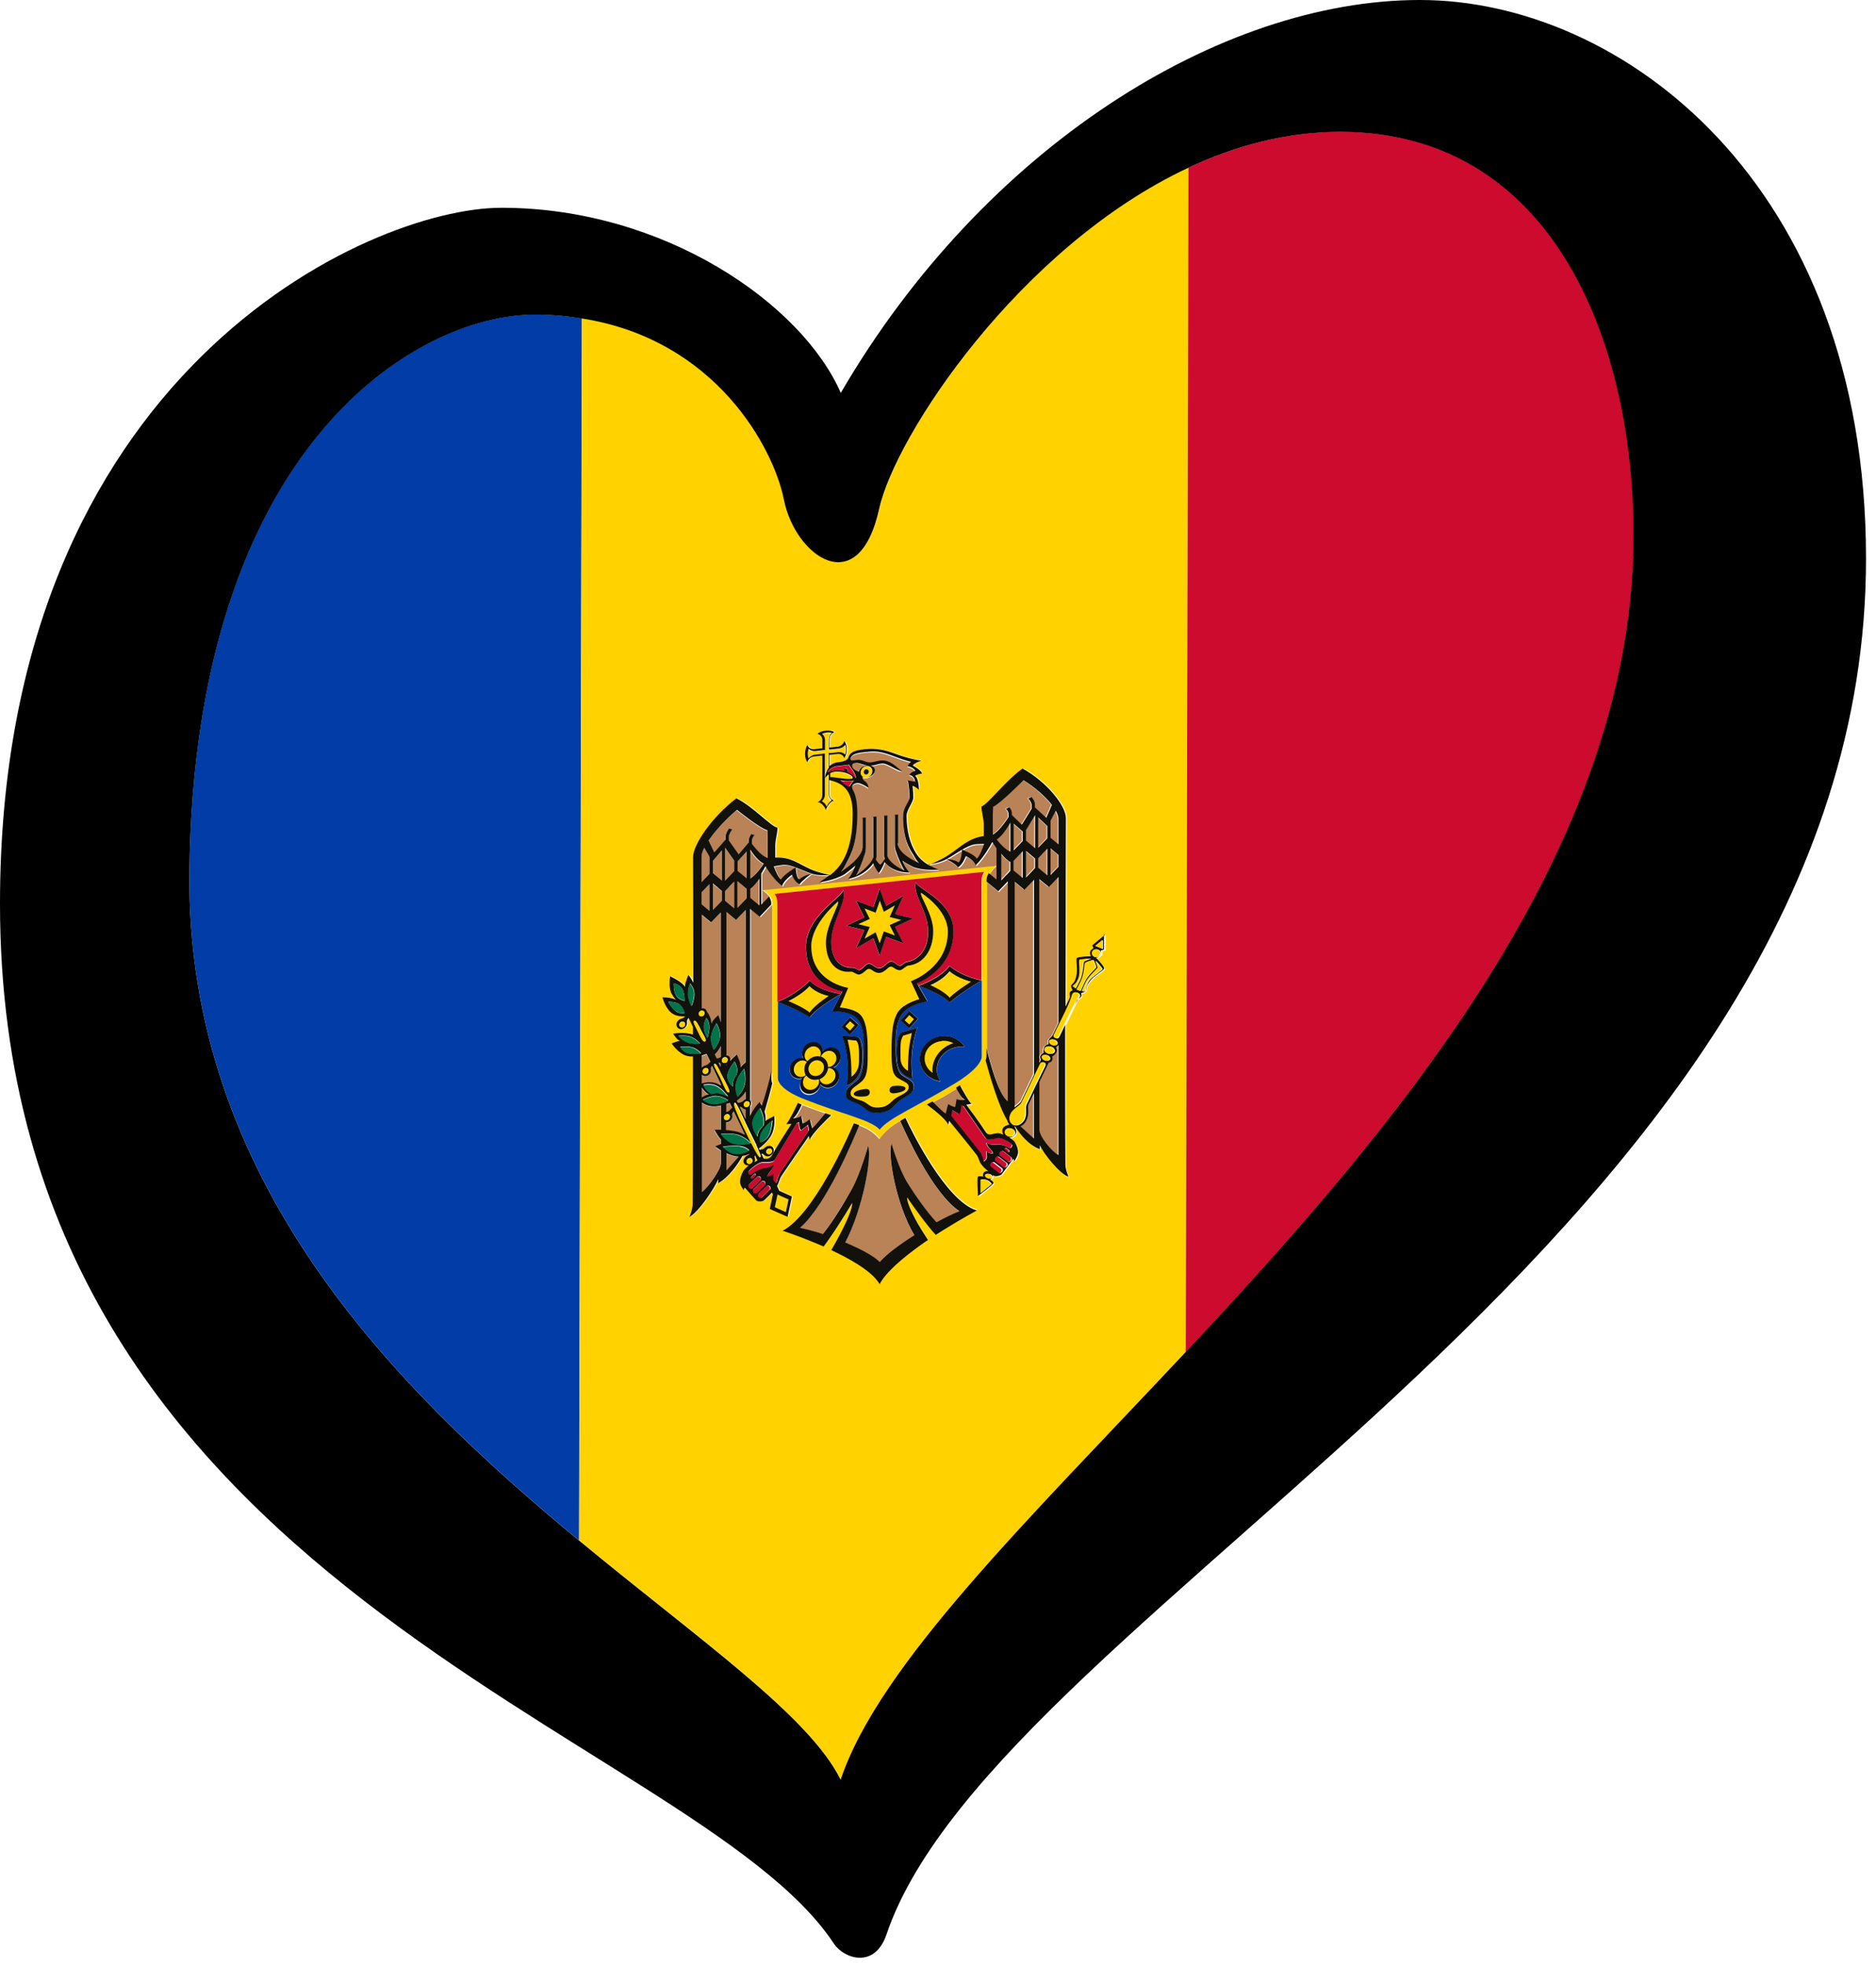 <?xml version="1.0" encoding="UTF-8" standalone="no"?>
<svg width="100%" height="100%" viewBox="0 0 126 132" version="1.1" xmlns="http://www.w3.org/2000/svg" xmlns:xlink="http://www.w3.org/1999/xlink" xml:space="preserve">
  <defs/>
  <g
     id="LOGO_GROUP"
     transform="translate(-232.76,-97.88)">
    <g
       id="SELECT_FLAG_HERE">
      <g
         id="BLACK_FLAG">
        <path
           style="fill:#023ca7"
           d="m 268.71,118.99 c -8.08,0 -22.92,8.92 -23.23,37.43 -0.23,20.73 13.82,34.68 26.17,44.88 l 0.19,-82.05 c -0.98,-0.15 -2.01,-0.26 -3.12,-0.26 z"
           id="path1" />
        <path
           style="fill:#ffd200"
           d="m 289.91,150.2 c 0,0 0.08,-0.02 0.08,-0.08 0,-0.14 -0.52,-0.47 -1.22,-0.39 -0.11,0.01 -0.21,0.05 -0.29,0.1 v 0.26 c 0.37,0 1,0.16 1.43,0.11 z"
           id="path2" />
        <path
           style="fill:#ffd200"
           d="m 283.41,175.94 c 0.07,-0.05 0.14,-0.09 0.2,-0.12 l -0.16,-0.34 c -0.04,0.08 -0.04,0.13 -0.01,0.21 0.02,0.06 0,0.16 -0.03,0.25 z"
           id="path3" />
        <path
           style="fill:#ffd200"
           d="m 291.83,132.03 c -1.37,6.25 -5.64,3.2 -6.4,-0.61 -0.69,-3.44 -4.56,-10.76 -13.58,-12.17 l -0.19,82.05 c 8.09,6.68 15.44,11.75 17.57,16.06 2.6,-7.72 12.56,-17.38 23.17,-28.71 l 0.18,-79.52 c -11.36,5.33 -19.68,18.01 -20.75,22.89 z m 4.34,48.39 c -0.18,0.11 -0.36,0.23 -0.55,0.35 -0.16,-0.17 -0.32,-0.36 -0.48,-0.56 -0.73,-0.9 -1.44,-1.96 -1.44,-1.96 -0.05,0.3 0.34,1.17 0.99,2.22 0.13,0.21 0.26,0.42 0.41,0.64 -0.17,0.11 -0.33,0.22 -0.49,0.34 -1.21,0.86 -2.34,1.81 -2.76,2.63 -0.42,-0.73 -1.55,-1.44 -2.76,-2.05 -0.16,-0.08 -0.33,-0.16 -0.49,-0.24 0.15,-0.25 0.28,-0.5 0.41,-0.73 0.65,-1.19 1.04,-2.14 0.99,-2.43 0,0 -0.71,1.21 -1.44,2.26 -0.16,0.23 -0.32,0.46 -0.47,0.66 -0.19,-0.08 -0.37,-0.16 -0.55,-0.23 -1.22,-0.51 -2.21,-0.83 -2.21,-0.83 2.09,-1.05 4.41,-6.32 4.79,-7.22 0.13,0.05 0.25,0.09 0.36,0.13 0.6,0.23 0.96,0.44 1.38,0.92 0.42,-0.57 0.78,-0.85 1.39,-1.21 0.11,-0.07 0.23,-0.13 0.36,-0.21 0.39,0.82 2.71,5.59 4.79,6.2 0,0 -0.99,0.53 -2.21,1.29 z m -11.18,-10.17 v -11.76 c 0,-0.35 -0.16,-0.55 -0.18,-0.57 0,0 0,-0.01 0,-0.01 v 0 c 0,0 0.25,-0.03 0.25,-0.03 l 6.78,-0.71 6.78,-0.72 0.26,-0.03 v 0 c 0,0 0,0 0,0 -0.01,0.02 -0.18,0.26 -0.18,0.62 v 6.65 0 5.1 c 0,0.26 -0.27,0.89 -1.8,1.81 -2.53,1.53 -4.47,2.33 -5.06,3.11 -0.58,-0.66 -2.53,-1.04 -5.05,-2.04 -1.53,-0.6 -1.8,-1.18 -1.8,-1.43 z m 21.73,-8.2 c -0.07,0.15 -0.29,0.19 -0.29,0.19 0,0 0.53,0.55 0.54,0.7 0,0.13 -0.53,0.39 -0.87,0.76 -0.47,0.52 -0.27,0.68 -0.37,0.77 -0.09,0.09 -0.31,0.14 -0.31,0.14 0,0 0.05,0.15 0.02,0.21 -0.05,0.11 -0.25,0.17 -0.31,0.3 -0.22,0.46 -0.51,1.06 -0.78,1.61 0,3.7 0,7.26 0.02,9.4 0,0.35 0.21,0.81 0.21,0.81 -0.6,-0.19 -1.7,-1.58 -1.93,-2.13 v 0.28 c -0.74,-0.26 -1.31,-0.98 -1.66,-1.53 -0.02,0 -0.05,0 -0.05,0 0,0 0.19,0.29 0.1,0.48 -0.07,0.15 -0.25,0.26 -0.44,0.27 0.18,0.11 0.32,0.23 0.37,0.3 0.13,0.21 0.22,0.46 0.22,0.68 0,0.24 -0.25,0.6 -0.25,0.6 -0.03,-0.11 -0.08,-0.15 -0.08,-0.15 0,0 -0.67,0.91 -0.77,1.03 -0.08,0.09 -0.42,0.18 -0.54,0.09 -0.02,-0.02 -0.04,-0.03 -0.06,-0.04 0.01,0.06 0,0.11 0,0.14 -0.03,0.07 -0.1,0.13 -0.19,0.15 0,0 0.22,0.15 0.24,0.24 0.02,0.09 -1.04,0.88 -1.04,0.88 0,0 -0.09,-1.25 0,-1.3 0.09,-0.05 0.36,0 0.36,0 -0.04,-0.07 -0.04,-0.16 0,-0.23 0.02,-0.05 0.09,-0.12 0.2,-0.14 0.04,0 0.09,0 0.13,0.01 -0.17,-0.13 -0.34,-0.28 -0.49,-0.49 -0.14,-0.19 -0.15,-0.42 -0.31,-0.63 -0.53,-0.68 -1.59,-1.98 -1.83,-2.27 -0.01,0.09 -0.03,0.17 -0.05,0.26 -0.22,-0.43 -1.11,-1.1 -1.45,-1.35 0.13,-0.07 0.26,-0.14 0.38,-0.21 0.54,-0.3 1.09,-0.61 1.59,-0.92 0.09,-0.06 0.18,-0.11 0.26,-0.17 0.17,0.32 0.59,1.09 0.78,1.25 0,0 -0.16,0.04 -0.35,0.06 0.11,0.15 0.98,1.3 1.25,1.75 0.25,0.41 0.43,0.2 0.82,0.16 0.11,-0.01 0.26,0.03 0.42,0.1 -0.09,-0.13 -0.11,-0.29 -0.04,-0.42 0.09,-0.19 0.45,-0.26 0.45,-0.26 0,0 -0.11,-0.12 -0.16,-0.3 -0.59,-0.96 -1.22,-3.16 -1.44,-4 0.04,-0.11 0.06,-0.23 0.06,-0.37 V 157 c 0,-0.15 0.07,-0.31 0.15,-0.46 0.19,-0.32 0.49,-0.59 0.49,-0.59 l -0.69,0.07 -0.4,0.04 -6.78,0.71 -6.78,0.71 -0.4,0.04 -0.69,0.07 c 0,0 0.3,0.2 0.5,0.48 0.09,0.13 0.15,0.27 0.15,0.42 v 11.76 c 0,0.14 0.02,0.26 0.06,0.36 -0.1,0.41 -0.29,1.12 -0.52,1.89 0.07,0.2 0.1,0.42 0.06,0.64 0.07,-0.09 0.59,-0.34 0.59,-0.34 0,0 0.1,0.7 -0.18,1.26 -0.22,0.43 -0.66,0.78 -0.85,0.92 l 0.05,0.09 c 0.1,-0.02 0.21,-0.05 0.27,-0.08 0.08,-0.05 0.15,-0.14 0.25,-0.17 0.16,-0.05 0.32,-0.03 0.4,0.14 0.08,0.17 0,0.39 -0.18,0.49 -0.18,0.1 -0.35,0.04 -0.43,-0.04 -0.06,-0.06 -0.1,-0.08 -0.19,-0.08 l 0.16,0.33 c 0.25,0 0.41,0.05 0.61,-0.33 0.27,-0.5 1.13,-1.84 1.25,-2.01 -0.18,0.02 -0.35,0.02 -0.35,0.02 0.19,-0.2 0.61,-1.06 0.78,-1.42 0.09,0.04 0.17,0.07 0.26,0.11 0.5,0.2 1.04,0.4 1.59,0.58 0.13,0.04 0.26,0.09 0.39,0.13 -0.34,0.32 -1.23,1.18 -1.45,1.65 -0.01,-0.09 -0.03,-0.16 -0.05,-0.25 -0.24,0.35 -1.3,1.87 -1.83,2.66 -0.16,0.23 -0.17,0.47 -0.31,0.69 0,0 0,0 0,0.01 l 0.15,0.32 0.85,0.38 -0.29,1.37 -1.2,-0.53 0.21,-0.98 -0.06,-0.13 c -0.17,0.18 -0.34,0.33 -0.51,0.51 -0.12,0.12 -0.46,0.1 -0.54,0.03 -0.1,-0.1 -0.77,-0.86 -0.77,-0.86 0,0 -0.05,0.05 -0.08,0.16 0,0 -0.25,-0.3 -0.25,-0.55 0,-0.22 0.09,-0.49 0.22,-0.73 0.05,-0.09 0.19,-0.23 0.37,-0.38 -0.12,0.01 -0.23,-0.01 -0.3,-0.11 -0.11,-0.15 -0.05,-0.32 0.06,-0.45 0.07,-0.08 0.17,-0.1 0.25,-0.16 0.02,-0.01 0.04,-0.04 0.05,-0.05 -0.12,0.06 -0.28,0.11 -0.48,0.14 -0.35,0.62 -0.91,1.43 -1.63,1.83 v -0.28 c -0.23,0.6 -1.33,2.22 -1.93,2.54 0,0 0.21,-0.51 0.21,-0.86 0.02,-2.24 0.02,-6.03 0.02,-9.91 -0.13,0 -0.26,0 -0.39,-0.03 -0.6,-0.16 -1.04,-0.84 -1.04,-0.84 0,0 0.42,-0.2 0.58,-0.16 -0.23,-0.08 -0.48,-0.5 -0.48,-0.5 0,0 0.69,-0.15 1.33,0.05 0,-0.17 0,-0.34 0,-0.5 l -0.29,-0.61 c -0.1,0.12 -0.13,0.18 -0.11,0.3 0.02,0.11 -0.04,0.31 -0.21,0.41 -0.18,0.1 -0.39,0.04 -0.47,-0.13 -0.08,-0.17 0,-0.33 0.13,-0.44 0.08,-0.07 0.18,-0.08 0.27,-0.12 0.05,-0.02 0.1,-0.07 0.16,-0.12 -0.25,0.01 -0.59,-0.02 -0.86,-0.19 -0.47,-0.31 -0.67,-1.09 -0.67,-1.09 0,0 0.56,-0.04 0.92,0.17 0,0 -0.12,-0.07 -0.31,-0.43 -0.22,-0.4 -0.09,-1.15 -0.09,-1.15 0,0 0.85,0.38 0.99,0.71 0.02,-0.34 0.24,-0.81 0.24,-0.81 0,0 0.17,0.22 0.33,0.53 0,-4.65 -0.02,-8.45 -0.02,-8.45 0,-0.81 1.27,-2.69 2.91,-3.93 1.12,0.54 2.32,1.9 2.76,1.97 0,0.4 -0.15,0.8 -0.15,1.22 v 0.79 c 1.03,-0.06 1.48,0.38 2.35,0.77 0.5,0.23 1.2,0.37 1.35,0.4 0.34,-0.28 0.62,-0.57 0.81,-0.91 0.56,-0.95 0.69,-2.1 0.69,-3.21 0,-1.72 -0.78,-2.06 -1.57,-2.26 v 0.96 c 0,0.21 0.13,0.37 0.32,0.41 -0.26,0.07 -0.49,0.44 -0.55,0.64 -0.06,-0.19 -0.29,-0.52 -0.55,-0.52 0.18,-0.08 0.31,-0.27 0.31,-0.48 v -2.65 l -0.21,0.02 -0.34,0.04 c -0.22,0.02 -0.39,0.18 -0.45,0.38 -0.09,-0.11 -0.16,-0.31 -0.16,-0.56 0,-0.25 0.06,-0.45 0.16,-0.59 0.06,0.19 0.23,0.31 0.45,0.28 l 0.34,-0.04 0.21,-0.02 v -0.55 c 0,-0.22 -0.14,-0.38 -0.33,-0.42 0.12,-0.11 0.33,-0.19 0.57,-0.22 0.24,-0.03 0.45,0.01 0.57,0.1 -0.19,0.08 -0.33,0.27 -0.33,0.49 v 0.55 l 0.21,-0.02 0.34,-0.04 c 0.22,-0.02 0.4,-0.18 0.45,-0.38 0.09,0.11 0.16,0.32 0.16,0.56 0,0.24 -0.06,0.45 -0.16,0.59 -0.06,-0.19 -0.24,-0.31 -0.45,-0.28 l -0.34,0.04 -0.21,0.02 v 0.76 c 0.14,-0.13 0.33,-0.24 0.6,-0.27 0.14,-0.02 0.44,-0.04 0.61,-0.21 0.07,-0.07 0.06,-0.25 0.27,-0.41 0.23,-0.18 0.62,-0.22 0.88,-0.25 0.36,-0.04 1.03,-0.08 1.9,0.25 0.48,0.18 0.99,0.33 1.42,0.43 0.19,0.04 0.36,0.07 0.51,0.09 -0.14,0.04 -0.32,0.11 -0.45,0.2 -0.06,0.04 -0.11,0.08 -0.14,0.13 0,0 0.52,0.27 0.63,0.53 -0.38,0.05 -0.48,0.17 -0.48,0.17 0.25,0.12 0.26,0.93 0.26,0.93 0,0 -0.28,-0.25 -0.43,-0.26 0,0 0.05,0.29 0.05,0.78 0,0.32 -0.45,0.82 -0.45,1.22 0,0.95 0.2,1.86 0.67,2.57 0.19,0.3 0.47,0.54 0.81,0.74 0.14,-0.06 0.85,-0.35 1.35,-0.68 0.87,-0.58 1.32,-1.11 2.35,-1.27 v -0.79 c 0,-0.42 -0.15,-0.78 -0.15,-1.19 0.44,-0.16 1.65,-1.77 2.76,-2.55 1.64,0.89 2.91,2.51 2.91,3.32 0,0 -0.02,6.32 -0.02,12.66 0.09,-0.19 0.18,-0.38 0.26,-0.55 0.06,-0.13 -0.03,-0.31 0.03,-0.41 0.03,-0.07 0.18,-0.13 0.18,-0.13 0,0 -0.11,-0.18 -0.1,-0.31 0,-0.13 0.27,-0.1 0.37,-0.77 0.07,-0.48 -0.09,-1.02 0.03,-1.1 0.13,-0.09 0.93,-0.11 0.93,-0.11 0,0 -0.11,-0.18 -0.04,-0.33 0.07,-0.14 0.22,-0.21 0.22,-0.21 l -0.09,-0.19 0.84,-0.7 v 1.05 l -0.22,0.06 c 0,0 0.05,0.16 -0.02,0.3 z"
           id="path4" />
        <path
           style="fill:#cc0b2f"
           d="m 322.79,106.72 c -3.58,0 -7.01,0.92 -10.21,2.42 l -0.18,79.52 c 14.1,-15.06 29.37,-33.07 30.06,-53.42 0.45,-13.11 -4.73,-28.52 -19.67,-28.52 z"
           id="path5" />
        <path
           style="fill:#b98257"
           d="m 286.48,180.33 c 0.46,0.09 0.99,0.23 1.54,0.41 0.67,-0.86 1.36,-1.99 1.93,-2.99 0.61,-1.09 1.1,-2.92 1.1,-2.92 0.28,0.65 -0.32,4.17 -1.53,6.48 1,0.42 1.89,0.89 2.32,1.31 0.43,-0.51 1.32,-1.17 2.32,-1.8 -1.21,-2.06 -1.81,-5.44 -1.53,-6.15 0,0 0.5,1.74 1.1,2.69 0.56,0.88 1.25,1.87 1.92,2.59 0.55,-0.3 1.08,-0.55 1.54,-0.74 -1.77,-1.18 -3.58,-5.15 -3.98,-6.06 -0.61,0.36 -0.96,0.64 -1.39,1.21 -0.42,-0.48 -0.78,-0.69 -1.38,-0.92 -0.39,0.98 -2.2,5.34 -3.98,6.9 z"
           id="path6" />
        <path
           style="fill:#b98257"
           d="m 301.29,171.79 c 0.22,-0.46 0.54,-1.12 0.86,-1.79 v -13.07 l -0.65,0.67 -0.65,-0.54 v 14.78 c 0,0 0,0.15 -0.02,0.36 0.19,-0.17 0.38,-0.27 0.45,-0.42 z"
           id="path7" />
        <polygon
           style="fill:#b98257"
           points="281.24,154.99 280.63,155.69 280.63,156.53 281.24,157.03 "
           id="polygon7" />
        <polygon
           style="fill:#b98257"
           points="300.78,154.97 301.39,154.34 301.39,153.7 300.78,153.17 "
           id="polygon8" />
        <polygon
           style="fill:#b98257"
           points="282.07,158.85 282.07,157.07 281.72,157.43 281.46,157.71 281.46,158.34 281.72,158.56 "
           id="polygon9" />
        <polygon
           style="fill:#b98257"
           points="281.24,158.37 281.24,157.73 280.98,157.51 280.63,157.22 280.63,159 280.98,158.64 "
           id="polygon10" />
        <path
           style="fill:#b98257"
           d="m 303.66,168.51 c -0.08,0.17 -0.29,0.29 -0.29,0.29 0,0 0.07,0.12 0,0.26 -0.07,0.16 -0.21,0.11 -0.24,0.18 -0.2,0.4 -0.4,0.84 -0.61,1.26 v 3.21 c 0,0.47 0.87,1.49 1.28,1.7 v -7.39 c -0.07,0.09 -0.18,0.14 -0.18,0.14 0,0 0.12,0.18 0.04,0.34 z"
           id="path10" />
        <polygon
           style="fill:#b98257"
           points="282.9,158.19 282.9,157.55 282.29,157.04 282.29,158.83 282.63,158.47 "
           id="polygon11" />
        <path
           style="fill:#b98257"
           d="m 303.8,155.27 -0.53,-0.44 v 1.79 l 0.53,-0.55 z"
           id="path11" />
        <path
           style="fill:#b98257"
           d="m 301.64,173.1 c -0.11,0.22 -0.25,0.33 -0.39,0.39 0.41,0.37 0.9,0.82 0.9,0.82 v -3.04 c -0.13,0.27 -0.25,0.52 -0.35,0.73 -0.12,0.25 0.09,0.6 -0.16,1.11 z"
           id="path12" />
        <path
           style="fill:#b98257"
           d="m 280.41,155.4 -0.35,-0.6 c -0.11,0.23 -0.18,0.43 -0.18,0.59 v 1.7 l 0.53,-0.55 v -1.15 z"
           id="path13" />
        <path
           style="fill:#b98257"
           d="m 280.41,157.24 -0.53,0.55 v 0.8 l 0.53,0.44 z"
           id="path14" />
        <path
           style="fill:#b98257"
           d="m 303.27,154.13 0.53,0.44 v -1.7 c 0,-0.16 -0.07,-0.35 -0.18,-0.56 l -0.35,0.67 z"
           id="path15" />
        <polygon
           style="fill:#b98257"
           points="281.46,157.01 282.07,156.38 282.07,155.67 281.46,154.8 "
           id="polygon15" />
        <polygon
           style="fill:#b98257"
           points="301.61,155 301.61,156.79 301.96,156.43 302.22,156.15 302.22,155.52 301.96,155.3 "
           id="polygon16" />
        <polygon
           style="fill:#b98257"
           points="303.05,156.64 303.05,154.85 302.7,155.22 302.44,155.49 302.44,156.13 302.7,156.35 "
           id="polygon17" />
        <polygon
           style="fill:#b98257"
           points="282.9,156.86 282.9,155.06 282.29,155.71 282.29,156.35 "
           id="polygon18" />
        <path
           style="fill:#b98257"
           d="m 300.56,155.73 c -0.21,-0.1 -0.42,-0.32 -0.61,-0.55 v 1.79 l 0.35,-0.37 0.26,-0.28 v -0.6 z"
           id="path18" />
        <polygon
           style="fill:#b98257"
           points="301.39,156.81 301.39,155.03 300.78,155.67 300.78,156.3 301.05,156.53 "
           id="polygon19" />
        <polygon
           style="fill:#b98257"
           points="301.61,154.31 302.22,154.82 302.22,152.61 301.61,153.6 "
           id="polygon20" />
        <path
           style="fill:#b98257"
           d="m 300.45,152.73 v -0.19 c 0,-0.18 -0.11,-0.3 -0.18,-0.36 l 0.22,-0.11 c 0.09,0.09 0.18,0.22 0.18,0.41 v 0.11 l 0.07,0.07 0.04,0.04 0.56,0.54 0.66,-1.07 v -0.24 c 0,-0.16 -0.13,-0.34 -0.23,-0.45 l 0.22,-0.1 c 0.11,0.13 0.23,0.31 0.23,0.5 v 0.2 c 0.15,0.14 0.76,0.7 0.76,0.7 0,0 0.3,-0.68 0.38,-0.87 -0.46,-0.59 -1.21,-1.23 -1.91,-1.67 v 0 c 0,0 -1.52,1.57 -2.04,1.8 l -0.02,0.48 v 1.39 c 0.37,-0.17 0.84,-0.83 1.07,-1.18 z"
           id="path20" />
        <path
           style="fill:#b98257"
           d="m 282.24,152.28 v 0 c -0.7,0.58 -1.45,1.38 -1.91,2.07 0.08,0.17 0.38,0.79 0.38,0.79 0,0 0.6,-0.68 0.76,-0.86 v -0.2 c 0,-0.18 0.12,-0.39 0.23,-0.54 l 0.22,0.06 c -0.1,0.13 -0.23,0.33 -0.23,0.5 v 0.24 l 0.66,0.93 0.56,-0.66 0.04,-0.05 0.07,-0.08 v -0.11 c 0,-0.19 0.09,-0.35 0.18,-0.45 l 0.22,0.06 c -0.08,0.08 -0.18,0.22 -0.18,0.4 v 0.19 c 0.23,0.3 0.69,0.87 1.07,0.95 v -1.39 l -0.02,-0.47 c -0.51,-0.13 -2.04,-1.37 -2.04,-1.37 z"
           id="path21" />
        <path
           style="fill:#b98257"
           d="m 283.11,154.94 v 1.95 c 0.4,-0.26 0.77,-0.79 0.91,-1.01 -0.4,-0.15 -0.82,-0.8 -0.91,-0.94 z"
           id="path22" />
        <path
           style="fill:#b98257"
           d="m 283.11,157.57 v 0.6 l 0.26,0.22 0.35,0.29 v -1.79 c -0.19,0.27 -0.4,0.53 -0.61,0.68 z"
           id="path23" />
        <path
           style="fill:#b98257"
           d="m 293.39,152.68 c 0,-0.52 0.44,-0.92 0.44,-1.22 0,-0.6 -0.12,-1.13 -0.12,-1.13 l 0.49,0.1 c 0,-0.23 -0.19,-0.46 -0.38,-0.45 0.06,-0.21 0.4,-0.28 0.4,-0.28 -0.16,-0.28 -0.52,-0.31 -0.52,-0.31 0.02,-0.08 0.11,-0.19 0.22,-0.3 -0.17,-0.04 -0.37,-0.1 -0.58,-0.17 -0.8,-0.27 -1.4,-0.6 -2.25,-0.51 -0.07,0 -0.14,0.01 -0.22,0.02 -0.08,0 -0.17,0.02 -0.25,0.03 -0.29,0.04 -0.58,0.11 -0.69,0.27 -0.06,0.08 -0.11,0.14 -0.05,0.23 0.03,0.05 0.26,0.02 0.47,0 0.31,-0.03 0.59,0.2 0.87,0.17 0.22,-0.02 0.44,-0.1 0.67,-0.13 0.69,-0.07 1.14,0.55 1.42,0.7 -0.25,0.05 -0.98,-0.54 -1.33,-0.5 -0.29,0.03 -0.4,0.11 -0.68,0.14 -0.03,0 -0.05,0 -0.08,0 0.16,0.05 0.28,0.17 0.28,0.32 0,0.23 -0.25,0.44 -0.55,0.48 -0.1,0.01 -0.18,0 -0.26,-0.03 0,0.02 -0.02,0.04 -0.02,0.05 0,0.09 0.07,0.18 0.12,0.2 0.27,0.16 0.29,0.48 0.29,0.48 0,0 -0.52,-0.35 -0.75,-0.33 -0.44,0.05 -0.37,0.35 -0.31,0.46 0.19,0.33 0.3,0.82 0.3,1.57 0,1.98 -0.39,2.72 -0.71,3.3 -0.11,0.2 -0.2,0.44 -0.39,0.63 0.83,-0.53 1.45,-1.15 1.45,-1.67 v -1.95 l 0.22,-0.02 v 1.96 c 0,0.37 -0.09,0.56 -0.09,0.56 -0.13,0.43 -0.39,1.1 -0.56,1.37 0.77,-0.5 1.15,-1.05 1.15,-1.25 v -2.69 l 0.22,-0.02 v 2.72 l -0.04,0.19 c 0.09,0.13 0.21,0.28 0.29,0.33 0.08,-0.07 0.2,-0.24 0.3,-0.39 l -0.04,-0.18 v -2.72 l 0.22,-0.02 v 2.69 c 0,0.19 0.39,0.67 1.15,1.01 -0.16,-0.24 -0.43,-0.85 -0.56,-1.25 0,0 -0.09,-0.16 -0.09,-0.54 v -1.95 l 0.22,-0.02 v 1.95 c 0,0.52 0.62,1.01 1.45,1.36 -0.19,-0.15 -0.28,-0.37 -0.39,-0.55 -0.29,-0.47 -0.7,-1.05 -0.7,-2.66 z"
           id="path24" />
        <polygon
           style="fill:#b98257"
           points="302.44,154.8 303.05,154.16 303.05,153.33 302.44,152.75 "
           id="polygon24" />
        <path
           style="fill:#b98257"
           d="m 289.96,149.31 c 0,0.21 0.22,0.33 0.45,0.41 0.03,-0.21 0.25,-0.39 0.53,-0.42 -0.27,-0.06 -0.53,-0.19 -0.72,-0.17 -0.2,0.02 -0.26,0.09 -0.26,0.18 z"
           id="path25" />
        <path
           style="fill:#b98257"
           d="m 300.56,155.04 v -1.95 c -0.09,0.16 -0.51,0.9 -0.91,1.13 0.14,0.19 0.51,0.64 0.91,0.81 z"
           id="path26" />
        <path
           style="fill:#b98257"
           d="m 281.76,168.87 c 0.04,0.08 0.04,0.16 0.01,0.24 0.22,-0.25 0.45,-0.44 0.45,-0.44 0,0 0.32,0.64 0.25,0.88 0.06,-0.1 0.23,-0.25 0.35,-0.35 v -10.24 l -0.65,0.67 -0.65,-0.54 v 9.62 c 0.09,0 0.18,0.05 0.23,0.15 z"
           id="path27" />
        <path
           style="fill:#b98257"
           d="m 282.24,171.79 0.07,0.15 c 0.1,-0.02 0.21,-0.05 0.27,-0.08 0.08,-0.05 0.15,-0.14 0.24,-0.17 v -0.52 c -0.18,0.31 -0.42,0.51 -0.59,0.62 z"
           id="path28" />
        <path
           style="fill:#b98257"
           d="m 282.43,172.2 0.39,0.81 v -0.64 c -0.09,0 -0.16,-0.05 -0.2,-0.09 -0.06,-0.06 -0.1,-0.08 -0.19,-0.08 z"
           id="path29" />
        <path
           style="fill:#b98257"
           d="m 280.21,165.8 c 0,0 0,0 0,0 0,0 0.31,0.36 0.32,0.82 0.08,-0.25 0.46,-0.56 0.46,-0.56 0,0 0.08,0.2 0.17,0.48 v -7.38 l -0.65,0.67 -0.64,-0.53 v 6.32 c 0.13,-0.02 0.25,0 0.32,0.15 0,0.01 0,0.03 0.01,0.05 z"
           id="path30" />
        <path
           style="fill:#b98257"
           d="m 279.95,169.53 c 0.08,-0.07 0.18,-0.08 0.27,-0.12 0.07,-0.04 0.16,-0.12 0.24,-0.21 l -0.25,-0.52 c -0.08,0.03 -0.19,0.07 -0.32,0.11 v 0.82 c 0,0 0.04,-0.05 0.07,-0.07 z"
           id="path31" />
        <path
           style="fill:#b98257"
           d="m 281.65,172.52 c 0.08,-0.04 0.19,-0.15 0.27,-0.25 l -0.15,-0.31 c -0.07,0.02 -0.15,0.05 -0.24,0.08 v 0.53 c 0,0 0.08,-0.02 0.12,-0.04 z"
           id="path32" />
        <path
           style="fill:#b98257"
           d="m 280.76,168.7 0.13,0.27 c 0.09,-0.02 0.17,-0.04 0.22,-0.07 0.02,-0.01 0.03,-0.03 0.05,-0.04 v -0.73 c -0.12,0.26 -0.29,0.46 -0.4,0.57 z"
           id="path33" />
        <path
           style="fill:#b98257"
           d="m 296.32,172.73 c 0,0 0.11,-0.47 0.17,-0.64 0,0 0.3,0.2 0.47,0.19 0,0 0.05,-0.32 0.09,-0.53 0.21,0.12 0.56,0.05 0.56,0.05 -0.22,-0.08 -0.48,-0.56 -0.6,-0.81 -0.5,0.31 -1.04,0.62 -1.59,0.92 0.25,0.25 0.71,0.72 0.89,0.82 z"
           id="path34" />
        <path
           style="fill:#b98257"
           d="m 281.16,169.32 c 0,0 0,0 0,0 -0.04,-0.05 -0.08,-0.06 -0.13,-0.07 l 0.14,0.29 v -0.22 z"
           id="path35" />
        <path
           style="fill:#b98257"
           d="m 286.07,173.01 c 0,0 0.35,0 0.56,-0.17 0.04,0.2 0.09,0.51 0.09,0.51 0.17,-0.02 0.47,-0.29 0.47,-0.29 0.06,0.16 0.17,0.61 0.17,0.61 0.18,-0.14 0.64,-0.7 0.89,-1.01 -0.54,-0.19 -1.09,-0.38 -1.59,-0.58 -0.12,0.28 -0.37,0.8 -0.59,0.93 z"
           id="path36" />
        <path
           style="fill:#b98257"
           d="m 303.8,156.76 -0.64,0.67 -0.65,-0.53 v 12.35 c 0.03,-0.07 0.07,-0.14 0.1,-0.2 0.03,-0.07 -0.09,-0.13 -0.02,-0.29 0.07,-0.15 0.21,-0.18 0.21,-0.18 0,0 -0.05,-0.21 0.04,-0.39 0.08,-0.16 0.3,-0.2 0.3,-0.2 0,0 -0.05,-0.16 0.01,-0.29 0.06,-0.13 0.19,-0.18 0.24,-0.28 0.12,-0.25 0.26,-0.54 0.41,-0.84 v -9.81 z"
           id="path37" />
        <path
           style="fill:#b98257"
           d="m 281.53,169.38 v 0.06 c 0,0 0.04,-0.06 0.05,-0.08 -0.02,0.01 -0.04,0.01 -0.05,0.02 z"
           id="path38" />
        <path
           style="fill:#b98257"
           d="m 281.53,176.48 c 0,0 0.43,-0.48 0.82,-0.92 -0.28,-0.02 -0.56,-0.11 -0.82,-0.23 z"
           id="path39" />
        <path
           style="fill:#b98257"
           d="m 284.78,156.09 c 0.1,0.25 0.34,0.84 0.5,0.87 0.14,-0.31 0.97,-0.8 0.97,-0.8 -0.32,-0.12 -0.62,-0.2 -0.86,-0.17 -0.27,0.03 -0.47,0.07 -0.62,0.1 z"
           id="path40" />
        <path
           style="fill:#b98257"
           d="m 298.4,155.58 c 0.16,-0.06 0.4,-0.71 0.5,-0.98 -0.14,0 -0.35,0 -0.62,0.03 -0.24,0.03 -0.54,0.17 -0.86,0.36 0,0 0.83,0.32 0.98,0.59 z"
           id="path41" />
        <path
           style="fill:#b98257"
           d="m 297.42,154.99 c -0.35,0.2 -0.71,0.45 -1.04,0.63 0,0 0.56,0.03 0.79,0.22 0.19,-0.06 0.25,-0.85 0.25,-0.85 z"
           id="path42" />
        <path
           style="fill:#b98257"
           d="m 300.49,157.11 -0.64,0.67 -0.79,-0.65 v 11.2 c 0.22,0.91 0.79,3.08 1.43,3.57 v -14.78 z"
           id="path43" />
        <path
           style="fill:#b98257"
           d="m 299.74,154.9 c -0.12,-0.17 -0.21,-0.32 -0.28,-0.43 -0.14,0.26 -0.59,1.05 -1.12,1.57 -0.08,-0.35 -0.66,-0.62 -0.66,-0.62 0,0 -0.2,0.58 -0.52,0.75 -0.11,-0.18 -0.77,-0.55 -0.77,-0.55 -0.42,0.23 -1.06,0.34 -1.24,0.37 0.21,0.13 0.45,0.24 0.7,0.34 0,0 -1,0.09 -1.7,-0.18 -0.25,-0.13 -0.51,-0.27 -0.73,-0.43 0.09,0.26 0.24,0.56 0.48,0.8 -1.03,0.02 -1.54,-0.52 -1.68,-0.7 -0.07,0.18 -0.19,0.48 -0.38,0.74 -0.19,-0.22 -0.31,-0.5 -0.38,-0.66 -0.14,0.21 -0.65,0.85 -1.68,1.05 0.23,-0.3 0.38,-0.63 0.48,-0.9 -0.22,0.21 -0.48,0.4 -0.73,0.59 -0.7,0.42 -1.69,0.54 -1.69,0.54 0.25,-0.15 0.48,-0.31 0.69,-0.49 -0.18,0.01 -0.81,0.04 -1.23,-0.1 0,0 -0.66,0.5 -0.77,0.71 -0.31,-0.1 -0.52,-0.64 -0.52,-0.64 0,0 -0.57,0.4 -0.66,0.76 -0.53,-0.4 -0.98,-1.1 -1.12,-1.33 -0.07,0.12 -0.15,0.28 -0.28,0.49 v 2.09 l 0.52,-0.54 c -0.19,-0.28 -0.5,-0.48 -0.5,-0.48 l 0.69,-0.07 0.4,-0.04 6.78,-0.71 6.78,-0.71 0.4,-0.04 0.69,-0.07 c 0,0 -0.3,0.26 -0.49,0.59 l 0.52,0.43 v -2.09 z"
           id="path44" />
        <path
           style="fill:#b98257"
           d="m 280.76,170.59 c 0.14,0.04 0.28,0.11 0.4,0.19 v -0.09 l -0.59,-1.24 c -0.07,0.09 -0.09,0.14 -0.07,0.24 0.02,0.11 -0.04,0.31 -0.21,0.41 -0.14,0.08 -0.31,0.06 -0.41,-0.05 v 0.58 c 0.2,-0.06 0.55,-0.13 0.88,-0.04 z"
           id="path45" />
        <path
           style="fill:#b98257"
           d="m 286.5,156.96 c 0.23,-0.24 0.79,-0.38 0.79,-0.38 -0.33,-0.11 -0.69,-0.29 -1.04,-0.41 0,0 0.05,0.78 0.25,0.8 z"
           id="path46" />
        <path
           style="fill:#b98257"
           d="m 282.79,174.09 -0.75,-1.57 c -0.09,0.11 -0.12,0.17 -0.1,0.28 0.02,0.11 -0.04,0.31 -0.21,0.41 -0.06,0.04 -0.13,0.04 -0.19,0.04 v 0.52 c 0.24,0.02 0.51,0.05 0.74,0.11 0.2,0.05 0.37,0.13 0.52,0.21 z"
           id="path47" />
        <path
           style="fill:#b98257"
           d="m 279.88,170.92 v 0.66 c 0.16,-0.1 0.36,-0.21 0.49,-0.2 -0.16,-0.04 -0.36,-0.28 -0.49,-0.46 z"
           id="path48" />
        <path
           style="fill:#b98257"
           d="m 281.16,174.71 v -0.29 c -0.23,-0.27 -0.44,-0.67 -0.44,-0.67 0,0 0.18,0 0.44,0 v -1.63 c -0.14,0.03 -0.29,0.05 -0.43,0.06 -0.35,0.02 -0.65,-0.13 -0.85,-0.25 v 6.01 c 0.42,-0.3 1.28,-1.5 1.28,-1.97 v -0.83 c -0.24,-0.14 -0.4,-0.27 -0.4,-0.27 0,0 0.2,-0.09 0.4,-0.16 z"
           id="path49" />
        <path
           style="fill:#b98257"
           d="m 283.19,158.93 v 12.85 c 0,0 0.03,0.03 0.04,0.05 0.05,0.11 0.03,0.25 -0.04,0.36 v 0.65 c 0.21,-0.5 0.64,-0.94 0.64,-0.94 0,0 0.07,0.09 0.15,0.24 0.29,-0.83 0.51,-1.75 0.64,-2.29 v -11.21 l -0.78,0.82 -0.64,-0.53 z"
           id="path50" />
        <path
           style="fill:#ffd200"
           d="m 288.37,150.01 v -0.1 c -0.16,0.12 -0.25,0.25 -0.25,0.25 v 1.12 c 0,0.17 -0.09,0.32 -0.2,0.44 0.08,0.04 0.15,0.1 0.22,0.17 0.05,0.06 0.08,0.12 0.11,0.19 0.04,-0.07 0.06,-0.14 0.11,-0.21 0.06,-0.08 0.13,-0.15 0.21,-0.21 -0.12,-0.09 -0.2,-0.22 -0.2,-0.4 v -1.24 z"
           id="path51" />
        <path
           style="fill:#ffd200"
           d="m 288.37,148.81 v -0.32 h 0.09 c 0,0 0.02,-0.02 0.02,-0.02 l 0.21,-0.02 0.34,-0.04 c 0.18,-0.02 0.33,0.05 0.44,0.16 0.03,-0.1 0.06,-0.2 0.06,-0.33 0,-0.13 -0.02,-0.23 -0.05,-0.32 -0.11,0.14 -0.26,0.23 -0.44,0.25 l -0.34,0.04 -0.21,0.02 c 0,0 -0.02,0 -0.02,0 h -0.09 c 0,0 0,-0.08 0,-0.08 0,0 0,-0.01 0,-0.02 v -0.55 c 0,-0.18 0.08,-0.34 0.2,-0.46 -0.09,-0.02 -0.2,-0.04 -0.33,-0.02 -0.13,0.01 -0.23,0.05 -0.33,0.09 0.12,0.09 0.2,0.24 0.2,0.42 v 0.55 c 0,0 0,0.02 0,0.02 v 0.09 h -0.09 c 0,0 -0.02,0.01 -0.02,0.01 h -0.05 c 0,0 -0.16,0.02 -0.16,0.02 l -0.34,0.04 c -0.18,0.02 -0.33,-0.05 -0.44,-0.16 -0.03,0.1 -0.06,0.21 -0.06,0.33 0,0.12 0.02,0.23 0.05,0.32 0.11,-0.14 0.26,-0.24 0.44,-0.25 l 0.34,-0.04 h 0.07 c 0,0 0.14,-0.02 0.14,-0.02 h 0.11 c 0,0 0,0.01 0,0.02 v 0.06 c 0,0 0,0.02 0,0.02 v 1.54 c 0,0 0.01,-0.39 0.25,-0.7 v -0.65 z"
           id="path52" />
        <path
           style="fill:#cc0b2f"
           d="m 283.81,176.92 c 0,0 -0.1,-0.06 -0.15,-0.05 -0.03,0 -0.06,0.02 -0.09,0.05 l -0.52,0.5 c -0.07,0.07 -0.07,0.18 0,0.24 0.06,0.07 0.17,0.07 0.24,0 l 0.52,-0.51 c 0.07,-0.06 0.07,-0.17 0,-0.23 z"
           id="path53" />
        <path
           style="fill:#cc0b2f"
           d="m 284.28,177.5 c 0,0 -0.06,0.02 -0.09,0.04 l -0.52,0.51 c -0.07,0.07 -0.07,0.17 0,0.24 0.06,0.07 0.17,0.07 0.23,0 l 0.52,-0.51 c 0.07,-0.07 0.07,-0.17 0,-0.24 -0.04,-0.04 -0.09,-0.06 -0.15,-0.05 z"
           id="path54" />
        <path
           style="fill:#cc0b2f"
           d="m 283.49,176.73 c 0,0 -0.03,-0.02 -0.05,-0.02 -0.02,0 -0.04,0 -0.05,0.02 l -0.21,0.21 c 0,0 -0.03,0.07 0,0.1 0.03,0.03 0.07,0.03 0.1,0 l 0.21,-0.21 c 0,0 0.03,-0.07 0,-0.1 z"
           id="path55" />
        <path
           style="fill:#cc0b2f"
           d="m 284.11,177.24 c 0,0 -0.1,-0.06 -0.15,-0.04 -0.03,0 -0.06,0.02 -0.09,0.04 l -0.52,0.51 c -0.07,0.06 -0.07,0.17 0,0.24 0.06,0.07 0.17,0.07 0.24,0 l 0.52,-0.51 c 0.07,-0.07 0.07,-0.17 0,-0.24 z"
           id="path56" />
        <path
           style="fill:#cc0b2f"
           d="m 282.99,176.61 c -0.03,0.08 0.04,0.19 0.11,0.19 0.12,0 0.23,-0.19 0.63,-0.35 0.37,-0.15 0.64,-0.06 0.96,-0.33 -0.02,0.31 -0.43,0.59 -0.43,0.8 0.27,-0.03 0.43,-0.22 0.43,-0.22 0,0 -0.02,0.21 -0.02,0.39 0,0.18 0.21,0.26 0.21,0.26 0,0 0.12,-0.5 0.26,-0.71 0.57,-0.83 1.73,-2.54 1.93,-2.84 -0.04,-0.21 -0.07,-0.36 -0.07,-0.36 l -0.47,0.37 c -0.13,-0.13 -0.13,-0.56 -0.13,-0.56 -0.04,0.03 -0.09,0.05 -0.15,0.07 -0.09,0.14 -0.96,1.59 -1.5,2.49 -0.13,0.21 -0.78,0.12 -0.87,0.15 -0.34,0.1 -0.84,0.53 -0.89,0.66 z"
           id="path57" />
        <path
           style="fill:#cc0b2f"
           d="m 299.81,175.56 c 0,0 -0.05,-0.03 -0.09,-0.03 -0.01,0 -0.03,0 -0.04,0 -0.04,0.01 -0.08,0.04 -0.11,0.07 -0.06,0.08 -0.06,0.19 0,0.24 l 0.52,0.4 c 0.07,0.05 0.17,0.03 0.23,-0.05 0.06,-0.08 0.06,-0.19 0,-0.24 l -0.52,-0.4 z"
           id="path58" />
        <path
           style="fill:#cc0b2f"
           d="m 300.11,175.17 c 0,0 -0.06,-0.03 -0.09,-0.03 -0.01,0 -0.03,0 -0.04,0 -0.04,0.01 -0.08,0.04 -0.11,0.08 -0.06,0.08 -0.06,0.18 0,0.23 l 0.52,0.4 c 0.07,0.05 0.18,0.03 0.24,-0.05 0.06,-0.08 0.06,-0.19 0,-0.24 l -0.52,-0.4 z"
           id="path59" />
        <path
           style="fill:#cc0b2f"
           d="m 299.8,174.26 c -0.08,0 -0.73,0.22 -0.87,0.03 -0.54,-0.78 -1.42,-2.05 -1.5,-2.17 -0.05,0 -0.11,-0.02 -0.15,-0.04 0,0 0,0.43 -0.13,0.59 l -0.47,-0.28 c 0,0 -0.03,0.16 -0.07,0.38 0.2,0.26 1.36,1.72 1.93,2.43 0.14,0.18 0.26,0.65 0.26,0.65 0,0 0.21,-0.12 0.21,-0.3 0,-0.18 -0.02,-0.38 -0.02,-0.38 0,0 0.16,0.16 0.43,0.14 0,-0.22 -0.42,-0.41 -0.43,-0.71 0.32,0.2 0.6,0.05 0.96,0.12 0.4,0.08 0.51,0.24 0.64,0.22 0.07,-0.01 0.14,-0.14 0.11,-0.22 -0.05,-0.13 -0.54,-0.44 -0.89,-0.47 z"
           id="path60" />
        <path
           style="fill:#cc0b2f"
           d="m 300.51,175.21 c 0,0 0.02,-0.08 0,-0.1 l -0.21,-0.16 c 0,0 -0.03,-0.01 -0.05,-0.01 -0.02,0 -0.04,0.02 -0.05,0.03 -0.03,0.03 -0.02,0.08 0,0.1 l 0.21,0.17 c 0,0 0.07,0.01 0.1,-0.02 z"
           id="path61" />
        <path
           style="fill:#cc0b2f"
           d="m 299.48,175.93 c 0,0 -0.06,-0.03 -0.09,-0.02 -0.01,0 -0.03,0 -0.04,0 -0.04,0.01 -0.08,0.04 -0.11,0.07 -0.06,0.08 -0.06,0.19 0,0.24 l 0.51,0.4 c 0.07,0.05 0.17,0.03 0.23,-0.05 0.06,-0.08 0.06,-0.18 0,-0.23 l -0.52,-0.4 z"
           id="path62" />
        <polygon
           style="fill:#ffd200"
           points="285.54,179.26 285.72,178.41 285.19,178.18 284.97,178.08 284.92,178.33 284.79,178.93 "
           id="polygon62" />
        <path
           style="fill:#023ca7"
           d="m 291.84,173.73 c 0.58,-0.78 2.53,-1.57 5.06,-3.11 1.53,-0.93 1.8,-1.56 1.8,-1.81 v -5.1 c 0,0 -1.23,0.69 -2.16,1.49 -0.43,-0.57 -2.07,-1.13 -2.08,-1.13 v 0 c 0,0 0.6,1.03 0.6,1.03 0,0 -1.01,0.16 -1.55,0.67 -0.65,0.63 -0.58,1.79 -0.58,2.65 0,0.67 0.08,1.38 0.43,1.63 0.46,0.35 0.78,0.34 0.78,0.8 0,0.38 -0.29,0.49 -0.78,0.8 -0.61,0.39 -0.59,0.82 -1.5,0.92 -0.91,0.1 -0.88,-0.34 -1.5,-0.61 -0.48,-0.2 -0.78,-0.25 -0.78,-0.63 0,-0.46 0.31,-0.52 0.78,-0.97 0.34,-0.33 0.43,-1.05 0.43,-1.72 0,-0.86 0.06,-2.03 -0.59,-2.52 -0.54,-0.4 -1.55,-0.35 -1.55,-0.35 l 0.6,-1.15 c 0,0 -1.65,0.9 -2.08,1.57 -0.94,-0.61 -2.17,-1.04 -2.17,-1.04 v 5.11 c 0,0.26 0.26,0.83 1.8,1.43 2.53,1 4.47,1.38 5.05,2.04 z m 4.17,-6.27 c 0.64,-0.07 1.24,0.23 1.55,0.71 -0.13,-0.02 -0.27,-0.02 -0.41,0 -0.89,0.09 -1.54,0.85 -1.45,1.69 0.02,0.23 0.1,0.45 0.23,0.63 -0.71,-0.09 -1.29,-0.63 -1.37,-1.33 -0.09,-0.84 0.56,-1.6 1.45,-1.69 z m -2.17,-1.71 0.59,0.53 -0.59,0.65 -0.59,-0.53 z m 0.22,4.56 c 0,0 -0.83,-0.16 -1,-0.98 -0.08,-0.39 -0.16,-1.84 0.24,-2.13 l 1.08,-0.33 c -0.12,0.3 -0.39,1.23 -0.39,2.31 0,0.74 0.07,1.13 0.07,1.13 z m -3.43,-0.73 c -0.16,0.86 -0.99,1.2 -0.99,1.2 0,0 0.07,-0.4 0.07,-1.15 0,-1.08 -0.28,-1.95 -0.39,-2.22 l 1.08,0.1 c 0.4,0.21 0.31,1.68 0.24,2.08 z m -0.77,-3.42 0.59,0.53 -0.59,0.65 -0.59,-0.53 z m -3.32,4.3 c 0.02,-0.06 0.05,-0.11 0.08,-0.16 -0.05,0.02 -0.11,0.02 -0.17,0.03 -0.38,0.02 -0.67,-0.29 -0.65,-0.67 0.02,-0.36 0.32,-0.67 0.67,-0.72 0.02,0 0.05,0 0.07,0 0.06,0 0.12,0 0.17,0.02 -0.03,-0.05 -0.05,-0.1 -0.06,-0.15 -0.09,-0.37 0.13,-0.77 0.5,-0.9 0.05,-0.02 0.09,-0.03 0.14,-0.04 0.32,-0.05 0.62,0.14 0.71,0.46 0.01,0.05 0.02,0.11 0.02,0.17 0.04,-0.05 0.08,-0.08 0.13,-0.12 0.1,-0.07 0.21,-0.12 0.33,-0.14 0.25,-0.04 0.49,0.05 0.63,0.26 0.21,0.3 0.1,0.75 -0.22,0.99 -0.05,0.04 -0.1,0.07 -0.16,0.09 0.05,0.02 0.1,0.04 0.14,0.08 0.29,0.22 0.33,0.65 0.09,0.97 -0.25,0.32 -0.69,0.41 -0.98,0.19 -0.05,-0.03 -0.08,-0.07 -0.12,-0.11 0,0.06 -0.02,0.11 -0.04,0.17 -0.14,0.38 -0.55,0.6 -0.91,0.49 -0.36,-0.1 -0.53,-0.5 -0.39,-0.87 z"
           id="path63" />
        <path
           style="fill:#cc0b2f"
           d="m 289.23,164.62 0.1,-0.2 c 0,0 -2.45,-0.36 -2.45,-2.98 0,-2.05 2.45,-3.33 2.52,-3.83 0.24,0.82 -0.82,2.1 -0.82,3.49 0,1.79 1.32,1.74 1.32,1.74 0.31,-0.03 0.43,0.18 0.56,0.16 0.26,-0.06 0.38,-0.4 0.64,-0.43 0.24,-0.03 0.42,0.33 0.74,0.3 0.32,-0.03 0.5,-0.43 0.74,-0.45 0.26,-0.03 0.38,0.29 0.64,0.29 0.12,-0.01 0.25,-0.25 0.55,-0.28 0,0 1.32,-0.22 1.32,-2.02 0,-1.39 -1.06,-2.44 -0.82,-3.32 0.07,0.48 2.52,1.24 2.52,3.29 0,2.63 -2.45,3.5 -2.45,3.5 l 0.1,0.18 c 0,0 1.51,-0.53 2.08,-1.34 0.98,0.78 2.15,0.97 2.16,0.97 v -6.65 c 0,-0.36 0.17,-0.6 0.18,-0.62 v 0 c 0,0 -0.26,0.02 -0.26,0.02 l -6.78,0.72 -6.78,0.71 -0.25,0.03 v 0 c 0,0 0.18,0.23 0.18,0.59 v 6.65 c 0,0 1.18,-0.43 2.17,-1.43 0.56,0.69 2.08,0.9 2.08,0.9 z m 1.02,-6.26 1.16,0.43 0.42,-1.25 0.43,1.16 1.16,-0.67 -0.55,1.22 1.21,0.3 -1.21,0.56 0.55,1.1 -1.16,-0.43 -0.43,1.26 -0.42,-1.17 -1.16,0.67 0.55,-1.21 -1.21,-0.3 1.21,-0.56 z"
           id="path64" />
        <polygon
           style="fill:#cc0b2f"
           points=""
           id="polygon64" />
        <path
           style="fill:#ffd200"
           d="m 296.42,160.43 c 0,-1.52 -1.8,-2.62 -1.8,-2.62 -0.1,0.23 0.82,1.47 0.82,2.57 0,1.35 -0.72,2.22 -1.67,2.32 -0.18,0.02 -0.38,0.29 -0.55,0.31 -0.28,0.03 -0.47,-0.26 -0.64,-0.24 -0.22,0.02 -0.37,0.38 -0.74,0.42 -0.38,0.04 -0.52,-0.29 -0.74,-0.27 -0.17,0.02 -0.36,0.35 -0.64,0.38 -0.17,0.02 -0.37,-0.21 -0.56,-0.19 -0.96,0.1 -1.67,-0.62 -1.67,-1.97 0,-1.1 0.92,-2.54 0.82,-2.75 0,0 -1.8,1.48 -1.8,3 0,2.45 2.48,2.8 2.48,2.8 l -0.56,1.32 c 0,0 0.77,0.03 1.24,0.37 0.63,0.44 0.63,1.81 0.63,2.73 0,1.09 -0.04,1.55 -0.43,1.89 -0.41,0.36 -0.72,0.46 -0.72,0.77 0,0.28 0.32,0.36 0.74,0.5 0.48,0.16 0.52,0.52 1.21,0.45 0.69,-0.07 0.74,-0.44 1.21,-0.7 0.42,-0.23 0.74,-0.38 0.74,-0.65 0,-0.32 -0.31,-0.35 -0.72,-0.62 -0.39,-0.26 -0.43,-0.71 -0.43,-1.8 0,-0.92 0,-2.3 0.63,-2.87 0.47,-0.43 1.24,-0.63 1.24,-0.63 l -0.56,-1.2 c 0,0 2.48,-0.87 2.48,-3.32 z m -5.52,11.06 c -0.49,0.05 -0.8,-0.02 -0.8,-0.16 0,-0.14 0.31,-0.28 0.8,-0.34 0.13,-0.01 0.28,0.05 0.28,0.22 0,0.17 -0.15,0.26 -0.28,0.28 z m 1.88,-0.7 c 0.49,-0.05 0.8,0.02 0.8,0.17 0,0.15 -0.31,0.28 -0.8,0.33 -0.13,0.01 -0.28,-0.05 -0.28,-0.22 0,-0.17 0.15,-0.27 0.28,-0.28 z"
           id="path65" />
        <path
           style="fill:#ffd200"
           d="m 287.15,165.83 c 0.44,-0.56 1.27,-1.08 1.27,-1.08 0,0 -0.79,-0.14 -1.29,-0.66 -0.53,0.6 -1.42,1 -1.42,1 0,0 0.93,0.37 1.4,0.74 v 0.05 c 0,0 0.02,-0.02 0.03,-0.03 0,0 0.01,0 0.02,0.01 v -0.03 z"
           id="path66" />
        <path
           style="fill:#ffd200"
           d="m 295.26,164.03 c 0,0 0.82,0.35 1.27,0.81 v 0.03 c 0,0 0,-0.01 0.02,-0.01 0,0 0.02,0.02 0.03,0.03 v -0.05 c 0.47,-0.46 1.4,-1.03 1.4,-1.03 0,0 -0.9,-0.22 -1.42,-0.7 -0.5,0.63 -1.29,0.93 -1.29,0.93 z"
           id="path67" />
        <polygon
           style="fill:#ffd200"
           points="291.56,160.48 291.84,161.23 292.12,160.42 292.85,160.7 292.5,160 293.27,159.64 292.5,159.45 292.85,158.67 292.12,159.1 291.84,158.36 291.56,159.16 290.83,158.88 291.18,159.59 290.41,159.94 291.18,160.14 290.83,160.91 "
           id="polygon67" />
        <polygon
           style="fill:#ffd200"
           points="289.54,166.8 289.85,167.08 290.16,166.73 289.85,166.46 "
           id="polygon68" />
        <polygon
           style="fill:#ffd200"
           points="293.52,166.37 293.83,166.66 294.14,166.31 293.83,166.04 "
           id="polygon69" />
        <path
           style="fill:#ffd200"
           d="m 293.41,167.43 c -0.22,0.32 -0.18,0.8 -0.18,1.47 0,0.67 0.5,0.88 0.5,0.88 0,-1.62 0.17,-2.03 0.26,-2.53 z"
           id="path69" />
        <path
           style="fill:#ffd200"
           d="m 289.68,167.7 c 0.09,0.48 0.26,0.85 0.26,2.48 0,0 0.5,-0.31 0.5,-0.99 0,-0.68 0.04,-1.15 -0.18,-1.43 z"
           id="path70" />
        <path
           style="fill:#ffd200"
           d="m 295.38,169.91 c -0.09,-0.89 0.53,-1.73 1.4,-1.99 -0.23,-0.12 -0.5,-0.18 -0.78,-0.15 -0.73,0.08 -1.21,0.64 -1.14,1.3 0.04,0.34 0.24,0.63 0.52,0.83 z"
           id="path71" />
        <path
           style="fill:#ffd200"
           d="m 287.06,169.65 c 0,0.29 0.23,0.5 0.52,0.47 0.29,-0.03 0.52,-0.29 0.52,-0.58 0,-0.29 -0.23,-0.5 -0.52,-0.47 -0.29,0.03 -0.52,0.29 -0.52,0.58 z"
           id="path72" />
        <path
           style="fill:#ffd200"
           d="m 286.9,170.07 c -0.07,-0.11 -0.1,-0.24 -0.1,-0.39 0,-0.18 0.06,-0.36 0.17,-0.51 -0.04,-0.03 -0.08,-0.04 -0.12,-0.06 -0.06,-0.02 -0.11,-0.03 -0.17,-0.03 -0.3,0.01 -0.56,0.27 -0.58,0.57 -0.02,0.3 0.21,0.54 0.5,0.53 0.06,0 0.11,-0.01 0.16,-0.03 0.05,-0.02 0.1,-0.05 0.15,-0.08 z"
           id="path73" />
        <path
           style="fill:#ffd200"
           d="m 288.52,169.62 c -0.05,-0.01 -0.1,-0.02 -0.15,-0.02 -0.03,0.33 -0.26,0.62 -0.57,0.75 0.01,0.04 0.03,0.09 0.05,0.12 0.03,0.05 0.07,0.1 0.11,0.13 0.23,0.17 0.57,0.1 0.76,-0.15 0.19,-0.25 0.17,-0.59 -0.06,-0.76 -0.05,-0.03 -0.1,-0.05 -0.15,-0.07 z"
           id="path74" />
        <path
           style="fill:#ffd200"
           d="m 287.73,170.68 c 0.02,-0.06 0.03,-0.12 0.03,-0.17 0,-0.05 0,-0.1 -0.02,-0.15 -0.05,0.02 -0.11,0.03 -0.17,0.04 -0.27,0.03 -0.52,-0.08 -0.66,-0.28 -0.04,0.03 -0.08,0.07 -0.12,0.11 -0.04,0.05 -0.07,0.1 -0.09,0.16 -0.11,0.29 0.03,0.59 0.3,0.68 0.28,0.08 0.59,-0.08 0.71,-0.37 z"
           id="path75" />
        <path
           style="fill:#ffd200"
           d="m 286.9,169.03 c 0,0 0.06,0.07 0.1,0.1 0.14,-0.18 0.35,-0.3 0.59,-0.33 0.09,-0.01 0.18,0 0.27,0.01 0.02,-0.04 0.03,-0.09 0.03,-0.14 0,-0.06 0,-0.12 -0.01,-0.18 -0.06,-0.24 -0.3,-0.39 -0.55,-0.35 -0.04,0 -0.07,0.02 -0.11,0.03 -0.29,0.1 -0.47,0.42 -0.39,0.7 0.01,0.06 0.04,0.11 0.07,0.15 z"
           id="path76" />
        <path
           style="fill:#ffd200"
           d="m 288.37,169.52 c 0,0 0,0.02 0,0.02 0.05,0 0.1,0 0.14,-0.02 0.06,-0.02 0.11,-0.05 0.17,-0.08 0.25,-0.19 0.33,-0.53 0.17,-0.77 -0.1,-0.15 -0.27,-0.22 -0.44,-0.21 -0.11,0 -0.21,0.05 -0.31,0.12 -0.05,0.04 -0.09,0.08 -0.13,0.13 -0.03,0.05 -0.06,0.09 -0.08,0.14 0.28,0.1 0.47,0.36 0.47,0.68 z"
           id="path77" />
        <path
           style="fill:#13110c"
           d="m 295.92,170.48 c -0.12,-0.19 -0.2,-0.4 -0.23,-0.63 -0.09,-0.84 0.56,-1.59 1.45,-1.69 0.14,-0.01 0.28,-0.01 0.41,0 -0.31,-0.48 -0.91,-0.78 -1.55,-0.71 -0.89,0.09 -1.54,0.85 -1.45,1.69 0.08,0.7 0.65,1.24 1.37,1.33 z m 0.09,-2.71 c 0.28,-0.03 0.55,0.03 0.78,0.15 -0.87,0.26 -1.5,1.1 -1.4,1.99 -0.28,-0.2 -0.48,-0.49 -0.52,-0.83 -0.07,-0.66 0.41,-1.23 1.14,-1.3 z"
           id="path78" />
        <path
           style="fill:#13110c"
           d="m 289.31,167.41 c 0.11,0.28 0.39,1.15 0.39,2.22 0,0.74 -0.07,1.15 -0.07,1.15 0,0 0.83,-0.33 0.99,-1.2 0.08,-0.4 0.16,-1.87 -0.24,-2.08 l -1.08,-0.1 z m 1.14,1.77 c 0,0.67 -0.5,0.99 -0.5,0.99 0,-1.62 -0.17,-1.99 -0.26,-2.48 l 0.58,0.06 c 0.22,0.27 0.18,0.76 0.18,1.43 z"
           id="path79" />
        <path
           style="fill:#13110c"
           d="m 290.44,166.7 -0.59,-0.53 -0.59,0.65 0.59,0.53 z m -0.59,-0.25 0.31,0.27 -0.31,0.35 -0.31,-0.28 z"
           id="path80" />
        <path
           style="fill:#13110c"
           d="m 293.29,167.2 c -0.4,0.29 -0.31,1.74 -0.24,2.13 0.16,0.83 1,0.98 1,0.98 0,0 -0.07,-0.39 -0.07,-1.13 0,-1.08 0.28,-2.01 0.39,-2.31 z m 0.45,2.57 c 0,0 -0.5,-0.21 -0.5,-0.88 0,-0.67 -0.04,-1.15 0.18,-1.47 l 0.58,-0.18 c -0.09,0.5 -0.26,0.91 -0.26,2.53 z"
           id="path81" />
        <path
           style="fill:#13110c"
           d="m 289.23,164.62 c 0,0 -1.51,-0.21 -2.08,-0.9 -0.99,1 -2.17,1.43 -2.17,1.43 0,0 1.23,0.43 2.17,1.04 0.43,-0.66 2.08,-1.57 2.08,-1.57 z m -2.12,1.26 v -0.05 c -0.47,-0.37 -1.4,-0.74 -1.4,-0.74 0,0 0.9,-0.41 1.42,-1 0.5,0.52 1.29,0.66 1.29,0.66 0,0 -0.83,0.52 -1.27,1.08 v 0.03 c 0,0 -0.01,0 -0.02,-0.01 0,0.01 -0.02,0.02 -0.03,0.03 z"
           id="path82" />
        <path
           style="fill:#13110c"
           d="m 287.82,170.85 c 0.02,-0.06 0.03,-0.11 0.04,-0.17 0.03,0.04 0.07,0.08 0.12,0.11 0.29,0.22 0.74,0.13 0.98,-0.19 0.25,-0.32 0.21,-0.76 -0.09,-0.97 -0.05,-0.03 -0.09,-0.06 -0.14,-0.08 0.05,-0.02 0.1,-0.05 0.16,-0.09 0.33,-0.24 0.43,-0.69 0.22,-0.99 -0.14,-0.21 -0.39,-0.3 -0.63,-0.26 -0.11,0.02 -0.22,0.07 -0.33,0.14 -0.05,0.04 -0.09,0.08 -0.13,0.12 0,-0.06 0,-0.11 -0.02,-0.17 -0.08,-0.32 -0.38,-0.5 -0.71,-0.46 -0.05,0 -0.09,0.02 -0.14,0.04 -0.37,0.13 -0.6,0.54 -0.5,0.9 0.02,0.06 0.04,0.1 0.06,0.15 -0.05,-0.01 -0.11,-0.02 -0.17,-0.02 -0.02,0 -0.05,0 -0.07,0 -0.35,0.05 -0.65,0.36 -0.67,0.72 -0.02,0.39 0.27,0.69 0.65,0.67 0.06,0 0.11,-0.01 0.17,-0.03 -0.03,0.05 -0.06,0.1 -0.08,0.16 -0.14,0.37 0.03,0.77 0.39,0.87 0.36,0.11 0.76,-0.11 0.91,-0.49 z m 0.91,-0.41 c -0.19,0.25 -0.53,0.32 -0.76,0.15 -0.05,-0.04 -0.08,-0.08 -0.11,-0.13 -0.02,-0.04 -0.04,-0.08 -0.05,-0.12 0.31,-0.12 0.53,-0.42 0.57,-0.75 0.05,0 0.1,0 0.15,0.02 0.05,0.02 0.1,0.04 0.15,0.07 0.23,0.17 0.26,0.51 0.06,0.76 z m -0.76,-1.75 c 0,0 0.08,-0.09 0.13,-0.13 0.1,-0.07 0.2,-0.11 0.31,-0.12 0.17,-0.01 0.34,0.06 0.44,0.21 0.16,0.23 0.08,0.58 -0.17,0.77 -0.05,0.04 -0.11,0.07 -0.17,0.08 -0.05,0.02 -0.1,0.02 -0.14,0.02 0,0 0,-0.01 0,-0.02 0,-0.32 -0.19,-0.58 -0.47,-0.68 0.02,-0.05 0.04,-0.09 0.08,-0.14 z m 0.13,0.85 c 0,0.29 -0.23,0.55 -0.52,0.58 -0.29,0.03 -0.52,-0.18 -0.52,-0.47 0,-0.29 0.23,-0.55 0.52,-0.58 0.29,-0.03 0.52,0.18 0.52,0.47 z m -0.89,-1.37 c 0,0 0.07,-0.02 0.11,-0.03 0.25,-0.04 0.48,0.11 0.55,0.35 0.02,0.06 0.02,0.12 0.01,0.18 0,0.05 -0.02,0.09 -0.03,0.14 -0.09,-0.02 -0.18,-0.03 -0.27,-0.01 -0.23,0.02 -0.44,0.15 -0.59,0.33 -0.04,-0.03 -0.07,-0.06 -0.1,-0.1 -0.03,-0.05 -0.06,-0.09 -0.07,-0.15 -0.07,-0.28 0.1,-0.6 0.39,-0.7 z m -0.63,2.01 c -0.3,0.01 -0.52,-0.23 -0.5,-0.53 0.02,-0.3 0.28,-0.56 0.58,-0.57 0.06,0 0.12,0.01 0.17,0.03 0.04,0.02 0.08,0.04 0.12,0.06 -0.11,0.15 -0.17,0.32 -0.17,0.51 0,0.15 0.04,0.28 0.1,0.39 -0.05,0.03 -0.09,0.06 -0.15,0.08 -0.05,0.02 -0.11,0.03 -0.16,0.03 z m 0.13,0.19 c 0.02,-0.06 0.06,-0.11 0.09,-0.16 0.03,-0.04 0.07,-0.08 0.12,-0.11 0.14,0.2 0.38,0.31 0.66,0.28 0.06,0 0.11,-0.02 0.17,-0.04 0.01,0.05 0.02,0.1 0.02,0.15 0,0.06 -0.01,0.12 -0.03,0.17 -0.11,0.29 -0.43,0.46 -0.71,0.37 -0.28,-0.08 -0.41,-0.39 -0.3,-0.68 z"
           id="path83" />
        <path
           style="fill:#13110c"
           d="m 294.42,166.28 -0.59,-0.53 -0.59,0.65 0.59,0.53 z m -0.59,-0.25 0.31,0.28 -0.31,0.35 -0.31,-0.28 0.31,-0.34 z"
           id="path84" />
        <path
           style="fill:#13110c"
           d="m 290.81,160.33 -0.55,1.21 1.16,-0.67 0.42,1.17 0.43,-1.26 1.16,0.43 -0.55,-1.1 1.21,-0.56 -1.21,-0.3 0.55,-1.22 -1.16,0.67 -0.43,-1.16 -0.42,1.25 -1.16,-0.43 0.55,1.11 -1.21,0.56 z m 0.02,-1.45 0.74,0.28 0.28,-0.8 0.27,0.74 0.74,-0.43 -0.35,0.78 0.77,0.19 -0.77,0.35 0.35,0.7 -0.74,-0.28 -0.28,0.8 -0.27,-0.74 -0.74,0.43 0.35,-0.78 -0.77,-0.19 0.77,-0.35 z"
           id="path85" />
        <path
           style="fill:#13110c"
           d="m 294.45,164.07 v 0 c 0,0 1.65,0.56 2.08,1.13 0.93,-0.8 2.15,-1.48 2.16,-1.49 v 0 c 0,0 -1.19,-0.19 -2.16,-0.97 -0.57,0.81 -2.08,1.34 -2.08,1.34 z m 3.52,-0.27 c 0,0 -0.93,0.57 -1.4,1.03 v 0.05 c 0,0 -0.02,-0.02 -0.03,-0.03 0,0 -0.01,0 -0.02,0.01 v -0.03 c -0.44,-0.46 -1.27,-0.81 -1.27,-0.81 0,0 0.79,-0.3 1.29,-0.93 0.53,0.48 1.42,0.7 1.42,0.7 z"
           id="path86" />
        <path
           style="fill:#13110c"
           d="m 294.35,163.9 c 0,0 2.45,-0.88 2.45,-3.5 0,-2.05 -2.45,-2.81 -2.52,-3.29 -0.24,0.87 0.82,1.93 0.82,3.32 0,1.79 -1.32,2.02 -1.32,2.02 -0.31,0.03 -0.43,0.27 -0.55,0.28 -0.26,0 -0.38,-0.32 -0.64,-0.29 -0.24,0.02 -0.43,0.42 -0.74,0.45 -0.32,0.03 -0.5,-0.32 -0.74,-0.3 -0.26,0.03 -0.38,0.37 -0.64,0.43 -0.12,0.01 -0.25,-0.19 -0.56,-0.16 0,0 -1.32,0.05 -1.32,-1.74 0,-1.39 1.06,-2.67 0.82,-3.49 -0.07,0.5 -2.52,1.77 -2.52,3.83 0,2.62 2.45,2.98 2.45,2.98 l -0.1,0.2 -0.6,1.15 c 0,0 1.01,-0.06 1.55,0.35 0.65,0.49 0.59,1.67 0.59,2.52 0,0.67 -0.09,1.39 -0.43,1.72 -0.46,0.44 -0.78,0.51 -0.78,0.97 0,0.38 0.3,0.43 0.78,0.63 0.61,0.26 0.59,0.7 1.5,0.61 0.91,-0.1 0.89,-0.53 1.5,-0.92 0.48,-0.3 0.78,-0.41 0.78,-0.8 0,-0.46 -0.31,-0.46 -0.78,-0.8 -0.34,-0.26 -0.43,-0.96 -0.43,-1.63 0,-0.86 -0.06,-2.02 0.58,-2.65 0.54,-0.52 1.55,-0.67 1.55,-0.67 l -0.6,-1.03 v 0 c 0,0 -0.1,-0.18 -0.1,-0.18 z m 0.16,1.06 c 0,0 -0.77,0.2 -1.24,0.63 -0.63,0.57 -0.63,1.94 -0.63,2.87 0,1.09 0.04,1.55 0.43,1.8 0.41,0.27 0.72,0.3 0.72,0.62 0,0.28 -0.32,0.43 -0.74,0.65 -0.48,0.26 -0.52,0.63 -1.21,0.7 -0.69,0.07 -0.73,-0.29 -1.21,-0.45 -0.42,-0.14 -0.74,-0.22 -0.74,-0.5 0,-0.32 0.31,-0.42 0.72,-0.77 0.39,-0.34 0.43,-0.8 0.43,-1.89 0,-0.93 0,-2.3 -0.63,-2.73 -0.47,-0.33 -1.24,-0.37 -1.24,-0.37 l 0.56,-1.32 c 0,0 -2.48,-0.35 -2.48,-2.8 0,-1.52 1.8,-3 1.8,-3 0.1,0.21 -0.82,1.65 -0.82,2.75 0,1.35 0.72,2.07 1.67,1.97 0.18,-0.02 0.38,0.21 0.56,0.19 0.28,-0.03 0.47,-0.36 0.64,-0.38 0.22,-0.02 0.36,0.3 0.74,0.27 0.38,-0.04 0.53,-0.4 0.74,-0.42 0.17,-0.02 0.36,0.27 0.64,0.24 0.17,-0.02 0.37,-0.29 0.55,-0.31 0.96,-0.1 1.67,-0.97 1.67,-2.32 0,-1.1 -0.92,-2.35 -0.82,-2.57 0,0 1.8,1.1 1.8,2.62 0,2.45 -2.48,3.32 -2.48,3.32 l 0.56,1.2 z"
           id="path87" />
        <path
           style="fill:#13110c"
           d="m 290.9,170.99 c -0.49,0.05 -0.8,0.19 -0.8,0.34 0,0.15 0.31,0.21 0.8,0.16 0.13,-0.02 0.28,-0.1 0.28,-0.28 0,-0.18 -0.15,-0.23 -0.28,-0.22 z"
           id="path88" />
        <path
           style="fill:#13110c"
           d="m 292.5,171.07 c 0,0.17 0.15,0.23 0.28,0.22 0.49,-0.05 0.8,-0.18 0.8,-0.33 0,-0.15 -0.31,-0.22 -0.8,-0.17 -0.13,0.01 -0.28,0.11 -0.28,0.28 z"
           id="path89" />
        <path
           style="fill:#13110c"
           d="m 306.96,160.65 -0.84,0.7 0.09,0.19 c 0,0 -0.15,0.07 -0.22,0.21 -0.07,0.15 0.04,0.33 0.04,0.33 0,0 -0.8,0.02 -0.93,0.11 -0.11,0.08 0.05,0.63 -0.03,1.1 -0.1,0.67 -0.36,0.64 -0.37,0.77 -0.01,0.13 0.1,0.31 0.1,0.31 0,0 -0.15,0.06 -0.18,0.13 -0.05,0.11 0.04,0.28 -0.03,0.41 -0.08,0.17 -0.17,0.35 -0.26,0.55 0,-6.33 0.02,-12.66 0.02,-12.66 0,-0.81 -1.27,-2.42 -2.91,-3.32 -1.11,0.78 -2.32,2.39 -2.76,2.55 0,0.4 0.15,0.77 0.15,1.19 v 0.79 c -1.03,0.16 -1.49,0.69 -2.35,1.27 -0.5,0.33 -1.21,0.63 -1.35,0.68 -0.34,-0.2 -0.61,-0.44 -0.81,-0.74 -0.47,-0.71 -0.67,-1.62 -0.67,-2.57 0,-0.4 0.45,-0.9 0.45,-1.22 0,-0.49 -0.05,-0.78 -0.05,-0.78 0.16,0 0.43,0.26 0.43,0.26 0,0 -0.01,-0.81 -0.26,-0.93 0,0 0.1,-0.11 0.48,-0.17 -0.11,-0.26 -0.63,-0.53 -0.63,-0.53 0.03,-0.05 0.07,-0.1 0.14,-0.13 0.13,-0.09 0.31,-0.16 0.45,-0.2 -0.15,-0.02 -0.32,-0.04 -0.51,-0.09 -0.43,-0.09 -0.94,-0.25 -1.42,-0.43 -0.87,-0.33 -1.53,-0.28 -1.9,-0.25 -0.26,0.03 -0.66,0.08 -0.88,0.25 -0.21,0.16 -0.19,0.34 -0.27,0.41 -0.17,0.17 -0.47,0.19 -0.61,0.21 -0.27,0.03 -0.46,0.14 -0.6,0.27 v -0.76 l 0.21,-0.02 0.34,-0.04 c 0.22,-0.02 0.39,0.1 0.45,0.28 0.09,-0.13 0.16,-0.35 0.16,-0.59 0,-0.24 -0.06,-0.44 -0.16,-0.56 -0.06,0.2 -0.24,0.36 -0.45,0.38 l -0.34,0.04 -0.21,0.02 v -0.55 c 0,-0.22 0.14,-0.41 0.33,-0.49 -0.12,-0.08 -0.33,-0.12 -0.57,-0.1 -0.24,0.02 -0.45,0.11 -0.57,0.22 0.19,0.04 0.33,0.2 0.33,0.42 v 0.55 l -0.21,0.02 -0.34,0.04 c -0.22,0.02 -0.39,-0.1 -0.45,-0.28 -0.09,0.13 -0.16,0.35 -0.16,0.59 0,0.24 0.06,0.44 0.16,0.56 0.06,-0.2 0.23,-0.36 0.45,-0.38 l 0.34,-0.04 0.21,-0.02 v 2.65 c 0,0.21 -0.13,0.4 -0.31,0.48 0.26,0 0.49,0.34 0.55,0.52 0.06,-0.2 0.29,-0.57 0.55,-0.64 -0.18,-0.04 -0.32,-0.2 -0.32,-0.41 v -0.96 c 0.79,0.2 1.57,0.54 1.57,2.26 0,1.11 -0.13,2.26 -0.69,3.21 -0.2,0.34 -0.47,0.64 -0.81,0.91 -0.15,-0.03 -0.85,-0.17 -1.35,-0.4 -0.87,-0.39 -1.32,-0.83 -2.35,-0.77 v -0.79 c 0,-0.42 0.15,-0.82 0.15,-1.22 -0.44,-0.07 -1.65,-1.43 -2.76,-1.97 -1.64,1.24 -2.91,3.12 -2.91,3.93 0,0 0.01,3.8 0.02,8.45 -0.16,-0.31 -0.33,-0.53 -0.33,-0.53 0,0 -0.22,0.47 -0.24,0.81 -0.14,-0.33 -0.99,-0.71 -0.99,-0.71 0,0 -0.13,0.75 0.09,1.15 0.19,0.36 0.31,0.43 0.31,0.43 -0.37,-0.2 -0.92,-0.17 -0.92,-0.17 0,0 0.2,0.78 0.67,1.09 0.26,0.18 0.6,0.2 0.86,0.19 -0.05,0.05 -0.11,0.1 -0.16,0.12 -0.09,0.04 -0.19,0.05 -0.27,0.12 -0.13,0.11 -0.21,0.27 -0.13,0.44 0.08,0.17 0.29,0.23 0.47,0.13 0.18,-0.1 0.23,-0.29 0.21,-0.41 -0.02,-0.11 0.01,-0.17 0.11,-0.3 l 0.29,0.61 c 0,0.17 0,0.34 0,0.5 -0.64,-0.19 -1.33,-0.05 -1.33,-0.05 0,0 0.24,0.42 0.48,0.5 -0.16,-0.04 -0.58,0.16 -0.58,0.16 0,0 0.44,0.68 1.04,0.84 0.13,0.03 0.26,0.04 0.39,0.03 0,3.88 0,7.68 -0.02,9.91 0,0.35 -0.21,0.86 -0.21,0.86 0.6,-0.31 1.7,-1.94 1.93,-2.54 v 0.28 c 0.72,-0.41 1.28,-1.22 1.63,-1.83 0.19,-0.03 0.36,-0.08 0.48,-0.14 -0.02,0.02 -0.04,0.04 -0.05,0.05 -0.08,0.06 -0.18,0.08 -0.25,0.16 -0.11,0.13 -0.17,0.3 -0.06,0.45 0.07,0.1 0.18,0.12 0.3,0.11 -0.17,0.15 -0.32,0.29 -0.37,0.38 -0.13,0.23 -0.22,0.51 -0.22,0.73 0,0.24 0.25,0.55 0.25,0.55 0.03,-0.12 0.08,-0.16 0.08,-0.16 0,0 0.67,0.77 0.77,0.86 0.08,0.08 0.42,0.1 0.54,-0.03 0.18,-0.18 0.35,-0.33 0.51,-0.51 l 0.06,0.13 -0.21,0.98 1.2,0.53 0.29,-1.37 -0.85,-0.38 -0.15,-0.32 c 0,0 0,0 0,-0.01 0.14,-0.22 0.15,-0.45 0.31,-0.69 0.53,-0.79 1.59,-2.31 1.83,-2.66 0.02,0.09 0.03,0.16 0.05,0.25 0.22,-0.47 1.11,-1.33 1.45,-1.65 -0.13,-0.04 -0.26,-0.09 -0.39,-0.13 -0.25,0.31 -0.71,0.87 -0.89,1.01 0,0 -0.11,-0.45 -0.17,-0.61 0,0 -0.3,0.27 -0.47,0.29 0,0 -0.05,-0.31 -0.09,-0.51 -0.21,0.16 -0.56,0.17 -0.56,0.17 0.22,-0.13 0.47,-0.66 0.59,-0.93 -0.09,-0.04 -0.18,-0.07 -0.26,-0.11 -0.17,0.36 -0.59,1.22 -0.78,1.42 0,0 0.16,0 0.35,-0.02 -0.11,0.17 -0.98,1.51 -1.25,2.01 -0.2,0.37 -0.36,0.34 -0.61,0.33 l -0.16,-0.33 c 0.09,0 0.13,0.02 0.19,0.08 0.07,0.08 0.25,0.15 0.43,0.04 0.18,-0.1 0.26,-0.32 0.18,-0.49 -0.08,-0.17 -0.24,-0.19 -0.4,-0.14 -0.1,0.03 -0.16,0.11 -0.25,0.17 -0.06,0.04 -0.17,0.06 -0.27,0.08 l -0.05,-0.09 c 0.19,-0.14 0.63,-0.49 0.85,-0.92 0.28,-0.56 0.18,-1.26 0.18,-1.26 0,0 -0.52,0.25 -0.59,0.34 0.04,-0.21 0,-0.44 -0.06,-0.64 0.23,-0.76 0.42,-1.47 0.52,-1.89 -0.04,-0.1 -0.06,-0.22 -0.06,-0.36 v -0.44 c -0.12,0.53 -0.35,1.45 -0.64,2.29 -0.08,-0.15 -0.15,-0.24 -0.15,-0.24 0,0 -0.43,0.43 -0.64,0.94 v -0.65 c 0.07,-0.11 0.09,-0.24 0.04,-0.36 -0.01,-0.02 -0.03,-0.04 -0.04,-0.05 V 158.9 l 0.64,0.53 0.78,-0.82 v -0.11 c 0,-0.15 -0.07,-0.3 -0.15,-0.42 l -0.52,0.54 v -2.09 c 0.13,-0.21 0.22,-0.37 0.28,-0.49 0.14,0.23 0.59,0.93 1.12,1.33 0.09,-0.37 0.66,-0.76 0.66,-0.76 0,0 0.2,0.54 0.52,0.64 0.11,-0.21 0.77,-0.71 0.77,-0.71 0,0 -0.57,0.15 -0.79,0.38 -0.2,-0.02 -0.25,-0.8 -0.25,-0.8 0,0 -0.83,0.5 -0.97,0.8 -0.16,-0.03 -0.41,-0.63 -0.5,-0.87 0.14,-0.03 0.35,-0.07 0.62,-0.1 0.24,-0.03 0.54,0.05 0.86,0.17 0.35,0.13 0.72,0.3 1.04,0.41 0.42,0.15 1.05,0.12 1.23,0.1 -0.21,0.17 -0.44,0.33 -0.69,0.49 0,0 0.99,-0.12 1.69,-0.54 0.25,-0.19 0.51,-0.38 0.73,-0.59 -0.09,0.28 -0.24,0.61 -0.48,0.9 1.03,-0.2 1.54,-0.84 1.68,-1.05 0.07,0.17 0.19,0.44 0.38,0.66 0.19,-0.26 0.32,-0.56 0.38,-0.74 0.14,0.18 0.65,0.71 1.68,0.7 -0.23,-0.25 -0.38,-0.55 -0.48,-0.8 0.22,0.17 0.48,0.3 0.73,0.43 0.7,0.27 1.7,0.18 1.7,0.18 -0.25,-0.1 -0.49,-0.21 -0.7,-0.34 0.18,-0.02 0.82,-0.13 1.24,-0.37 0.33,-0.18 0.69,-0.43 1.04,-0.63 0.32,-0.19 0.62,-0.33 0.86,-0.36 0.27,-0.03 0.48,-0.03 0.62,-0.03 -0.09,0.27 -0.34,0.92 -0.5,0.98 -0.15,-0.28 -0.98,-0.59 -0.98,-0.59 0,0 -0.05,0.78 -0.25,0.85 -0.23,-0.19 -0.79,-0.22 -0.79,-0.22 0,0 0.66,0.36 0.77,0.55 0.31,-0.17 0.52,-0.75 0.52,-0.75 0,0 0.58,0.28 0.66,0.62 0.53,-0.52 0.98,-1.31 1.12,-1.57 0.07,0.11 0.16,0.26 0.28,0.43 v 2.09 l -0.52,-0.43 c -0.09,0.15 -0.15,0.3 -0.15,0.46 v 0.11 l 0.79,0.65 0.64,-0.67 v 14.78 c -0.64,-0.49 -1.21,-2.66 -1.43,-3.57 v 0.45 c 0,0.14 -0.02,0.26 -0.06,0.37 0.23,0.84 0.85,3.04 1.44,4 0.05,0.19 0.16,0.3 0.16,0.3 0,0 -0.35,0.07 -0.45,0.26 -0.06,0.13 -0.04,0.29 0.04,0.42 -0.16,-0.07 -0.31,-0.11 -0.42,-0.1 -0.39,0.04 -0.57,0.26 -0.82,-0.16 -0.27,-0.44 -1.13,-1.6 -1.25,-1.75 0.18,-0.02 0.35,-0.06 0.35,-0.06 -0.19,-0.16 -0.61,-0.93 -0.78,-1.25 -0.09,0.06 -0.17,0.11 -0.26,0.17 0.12,0.25 0.37,0.72 0.6,0.81 0,0 -0.35,0.07 -0.56,-0.05 -0.04,0.21 -0.09,0.53 -0.09,0.53 -0.17,0.01 -0.47,-0.19 -0.47,-0.19 -0.06,0.17 -0.17,0.64 -0.17,0.64 -0.18,-0.1 -0.65,-0.57 -0.89,-0.82 -0.13,0.07 -0.26,0.14 -0.38,0.21 0.34,0.25 1.23,0.92 1.45,1.35 0.02,-0.09 0.03,-0.17 0.05,-0.26 0.24,0.29 1.3,1.59 1.83,2.27 0.16,0.2 0.17,0.44 0.31,0.63 0.16,0.22 0.32,0.36 0.49,0.49 -0.05,0 -0.1,-0.02 -0.13,-0.01 -0.11,0.02 -0.18,0.09 -0.2,0.14 -0.04,0.07 -0.04,0.16 0,0.23 0,0 -0.27,-0.06 -0.36,0 -0.09,0.05 0,1.3 0,1.3 0,0 1.06,-0.78 1.04,-0.88 -0.02,-0.1 -0.24,-0.24 -0.24,-0.24 0.09,-0.02 0.15,-0.08 0.19,-0.15 0.01,-0.03 0.02,-0.08 0,-0.14 0.02,0.02 0.04,0.03 0.06,0.04 0.12,0.1 0.46,0 0.54,-0.09 0.1,-0.12 0.77,-1.03 0.77,-1.03 0,0 0.05,0.04 0.08,0.15 0,0 0.25,-0.36 0.25,-0.6 0,-0.22 -0.09,-0.48 -0.22,-0.68 -0.05,-0.08 -0.19,-0.19 -0.37,-0.3 0.19,0 0.37,-0.12 0.44,-0.27 0.09,-0.19 -0.1,-0.48 -0.1,-0.48 0,0 0.03,0 0.05,0 0.35,0.55 0.92,1.26 1.66,1.53 v -0.28 c 0.23,0.55 1.33,1.94 1.93,2.13 0,0 -0.21,-0.47 -0.21,-0.81 -0.02,-2.14 -0.02,-5.7 -0.02,-9.4 0.27,-0.56 0.56,-1.15 0.78,-1.61 0.06,-0.13 0.26,-0.19 0.31,-0.3 0.03,-0.07 -0.02,-0.21 -0.02,-0.21 0,0 0.22,-0.05 0.31,-0.14 0.1,-0.09 -0.1,-0.25 0.37,-0.77 0.34,-0.37 0.88,-0.63 0.87,-0.76 0,-0.15 -0.54,-0.7 -0.54,-0.7 0,0 0.22,-0.04 0.29,-0.19 0.07,-0.14 0.02,-0.3 0.02,-0.3 l 0.22,-0.06 v -1.05 z m -28.79,4.07 c -0.18,-0.29 -0.16,-0.82 -0.16,-0.82 0,0 0.4,0.08 0.57,0.37 0.18,0.29 0.16,0.82 0.16,0.82 0,0 -0.4,-0.08 -0.57,-0.36 z m 0,1.06 c -0.27,-0.18 -0.53,-0.64 -0.53,-0.64 0,0 0.46,-0.02 0.73,0.16 0.27,0.18 0.37,0.6 0.37,0.6 0,0 -0.31,0.06 -0.58,-0.11 z m 0.49,1.05 c -0.1,0.05 -0.21,0.02 -0.26,-0.07 v 0 c -0.04,-0.09 0,-0.21 0.1,-0.27 0.1,-0.05 0.21,-0.02 0.26,0.07 0.04,0.09 0,0.21 -0.09,0.27 z m 6.53,11.35 0.53,0.23 -0.18,0.85 -0.74,-0.33 0.13,-0.6 0.05,-0.25 0.22,0.1 z m -0.85,-3.17 c 0.1,-0.05 0.21,-0.02 0.26,0.07 v 0 c 0.04,0.09 0,0.21 -0.1,0.27 -0.1,0.05 -0.21,0.02 -0.26,-0.07 -0.05,-0.09 0,-0.21 0.1,-0.27 z m -4.46,-19.62 c 0,-0.16 0.07,-0.37 0.18,-0.59 l 0.35,0.6 v 1.15 l -0.53,0.55 v -1.7 z m 0,2.4 0.53,-0.55 v 1.79 l -0.53,-0.44 z m 0,1.49 0.64,0.53 0.65,-0.67 v 7.38 c -0.08,-0.28 -0.17,-0.48 -0.17,-0.48 0,0 -0.38,0.31 -0.46,0.56 0,-0.45 -0.32,-0.82 -0.32,-0.82 0,0 0,0 0,0 0,-0.02 0,-0.03 -0.01,-0.05 -0.07,-0.14 -0.19,-0.16 -0.32,-0.15 v -6.32 z m 1.84,-1.85 0.35,-0.36 v 1.79 l -0.35,-0.29 -0.26,-0.22 v -0.64 l 0.26,-0.27 z m -0.26,-0.42 v -2.22 l 0.61,0.87 v 0.71 z m 0.08,2.09 0.65,0.54 0.65,-0.67 v 10.24 c -0.12,0.1 -0.29,0.24 -0.35,0.35 0.08,-0.24 -0.25,-0.88 -0.25,-0.88 0,0 -0.23,0.19 -0.45,0.44 0.02,-0.08 0.02,-0.17 -0.01,-0.24 -0.05,-0.11 -0.14,-0.14 -0.23,-0.15 v -9.62 z m 1.37,-1.55 v 0.64 l -0.27,0.28 -0.35,0.36 v -1.79 l 0.61,0.51 z m -0.61,-1.2 v -0.64 l 0.61,-0.66 v 1.8 z m 0.44,15.76 c -0.04,-0.09 0,-0.21 0.1,-0.27 0.1,-0.05 0.21,-0.02 0.26,0.07 0.04,0.09 0,0.21 -0.1,0.27 -0.1,0.05 -0.21,0.02 -0.26,-0.07 z m 0.09,0.26 v 0.64 l -0.39,-0.81 c 0.09,0 0.13,0.01 0.19,0.08 0.04,0.05 0.11,0.08 0.2,0.09 z m -0.24,-0.52 c -0.06,0.04 -0.17,0.06 -0.27,0.08 l -0.07,-0.15 c 0.16,-0.11 0.41,-0.31 0.59,-0.62 v 0.52 c -0.1,0.03 -0.16,0.12 -0.24,0.17 z m -2.7,-1.81 c 0.1,0.1 0.27,0.13 0.41,0.05 0.18,-0.1 0.23,-0.29 0.21,-0.41 -0.02,-0.09 0,-0.15 0.07,-0.24 l 0.59,1.24 v 0.09 c -0.12,-0.08 -0.26,-0.15 -0.4,-0.19 -0.33,-0.09 -0.68,-0.02 -0.88,0.04 z m 0.44,-0.36 c 0.04,0.09 0,0.21 -0.09,0.27 -0.1,0.06 -0.21,0.03 -0.26,-0.07 -0.04,-0.09 0,-0.21 0.1,-0.27 0.1,-0.06 0.21,-0.02 0.26,0.07 z m -0.36,-3.59 c -0.1,0.05 -0.21,0.02 -0.26,-0.07 0,0 0,0 0,0 0,0 0,0 0,0 v 0 c 0,0 0,0 0,0 -0.04,-0.09 0,-0.21 0.1,-0.26 0.1,-0.05 0.21,-0.02 0.26,0.07 0.04,0.09 0,0.21 -0.1,0.27 z m 0.23,0.13 c 0,0 0.19,0.23 0.21,0.57 0.02,0.34 -0.14,0.78 -0.14,0.78 0,0 -0.22,-0.35 -0.24,-0.68 -0.02,-0.34 0.17,-0.66 0.17,-0.66 z m 1.42,2.73 v 0 c 0,0 0,0 0,0 0.04,0.09 0,0.21 -0.1,0.27 -0.1,0.05 -0.21,0.02 -0.26,-0.07 v 0 c 0,0 0,0 0,0 v 0 c 0,0 0,0 0,0 -0.04,-0.09 0,-0.21 0.1,-0.27 0.1,-0.05 0.21,-0.02 0.26,0.07 z m 0.62,1.07 c 0,0 -0.15,0.2 -0.21,0.38 -0.07,0.18 -0.05,0.44 -0.05,0.44 0,0 -0.4,-0.34 -0.36,-0.76 0.04,-0.42 0.48,-0.93 0.48,-0.93 0,0 0.15,0.25 0.18,0.48 0.03,0.17 -0.04,0.39 -0.04,0.39 z m 0.5,-0.39 c 0,0 0.16,0.6 0.05,1.06 -0.11,0.47 -0.49,0.81 -0.49,0.81 0,0 -0.2,-0.47 -0.09,-0.93 0.11,-0.47 0.53,-0.94 0.53,-0.94 z m -1.2,-0.26 c 0,0 0.04,0 0.05,-0.02 -0.02,0.03 -0.04,0.05 -0.05,0.08 z m -1.02,-1.89 c 0.05,-0.44 0.36,-0.9 0.36,-0.9 0,0 0.29,0.46 0.25,0.9 -0.05,0.44 -0.43,0.87 -0.43,0.87 0,0 -0.22,-0.43 -0.18,-0.87 z m 1.14,4.02 c 0,0 -0.36,-0.2 -0.63,-0.24 -0.27,-0.03 -0.49,0.06 -0.49,0.06 0,0 -0.23,-0.15 -0.36,-0.31 -0.13,-0.15 -0.17,-0.31 -0.17,-0.31 0,0 0.46,-0.12 0.86,0.06 0.4,0.18 0.79,0.72 0.79,0.72 z m -1.77,-0.6 c 0.14,0.19 0.34,0.42 0.49,0.46 -0.13,0 -0.33,0.1 -0.49,0.2 z m 1,0.56 c 0.42,0.01 0.79,0.3 0.79,0.3 0,0 -0.56,0.26 -0.98,0.24 -0.41,-0.01 -0.73,-0.29 -0.73,-0.29 0,0 0.5,-0.27 0.92,-0.26 z m 0.89,0.48 0.15,0.31 c -0.09,0.1 -0.19,0.21 -0.27,0.25 -0.04,0.02 -0.08,0.03 -0.12,0.04 v -0.53 c 0.09,-0.03 0.17,-0.05 0.24,-0.08 z m -0.37,1.04 c -0.04,-0.09 0,-0.21 0.1,-0.27 0.1,-0.06 0.21,-0.03 0.26,0.07 0.04,0.09 0,0.21 -0.1,0.27 -0.1,0.05 -0.21,0.02 -0.26,-0.07 z m 0.13,0.25 c 0.06,0 0.13,0 0.19,-0.04 0.18,-0.1 0.24,-0.29 0.21,-0.41 -0.02,-0.11 0.01,-0.17 0.1,-0.28 l 0.75,1.57 c -0.15,-0.08 -0.32,-0.16 -0.52,-0.21 -0.24,-0.06 -0.5,-0.09 -0.74,-0.11 v -0.52 z m 0.18,-2.01 c 0,0 -0.02,0 -0.02,0 -0.06,0 -0.13,-0.07 -0.2,-0.2 -0.11,-0.2 -0.23,-0.51 -0.33,-0.72 0,0 0,0 0,-0.01 -0.18,-0.37 -0.53,-0.92 -0.43,-0.98 0.11,-0.06 0.26,0.23 0.43,0.61 0.04,0.08 0.09,0.18 0.15,0.29 0.21,0.4 0.5,0.92 0.41,1 0,0 0,0 0,0 z m -0.69,-1.99 c 0.05,0 0.09,0.03 0.13,0.07 0,0 0,0 0,0 v 0.22 l -0.14,-0.29 z m 0.09,-0.35 c -0.05,0.03 -0.13,0.06 -0.22,0.07 l -0.13,-0.27 c 0.11,-0.11 0.28,-0.31 0.4,-0.57 v 0.73 c 0,0 -0.03,0.03 -0.05,0.04 z m 0.13,-11.87 -0.61,-0.5 v -0.83 l 0.61,-0.71 z m -0.26,0.48 0.26,0.22 v 0.64 l -0.26,0.27 -0.35,0.36 v -1.79 l 0.35,0.29 z m -1.88,6.4 c 0.05,0.1 0.27,0.3 0.29,0.68 0.02,0.38 -0.18,0.86 -0.18,0.86 0,0 -0.22,-0.41 -0.24,-0.79 -0.02,-0.38 0.14,-0.75 0.14,-0.75 z m 0.25,2.61 c 0,0 0,-0.01 0,-0.02 0,-0.03 0,-0.06 0.03,-0.07 0.11,-0.06 0.27,0.26 0.42,0.56 0,0 0.01,0.02 0.01,0.03 0.14,0.29 0.45,0.72 0.31,0.79 0,0 0,0 -0.01,0 -0.07,0.03 -0.14,-0.05 -0.22,-0.17 -0.09,-0.14 -0.18,-0.34 -0.27,-0.53 -0.13,-0.27 -0.25,-0.47 -0.27,-0.59 z m -1.03,0.92 c 0,0 0.49,-0.07 0.84,0.07 0.35,0.13 0.61,0.45 0.61,0.45 0,0 -0.52,0.05 -0.87,-0.09 -0.35,-0.14 -0.58,-0.43 -0.58,-0.43 z m 0.59,1.15 c -0.31,-0.11 -0.47,-0.42 -0.47,-0.42 0,0 0.55,-0.05 0.86,0.06 0.31,0.11 0.55,0.39 0.55,0.39 0,0 -0.63,0.08 -0.93,-0.03 z m 1.3,0.08 0.25,0.52 c -0.08,0.09 -0.17,0.18 -0.24,0.21 -0.09,0.05 -0.19,0.05 -0.27,0.12 -0.02,0.02 -0.04,0.05 -0.07,0.07 v -0.82 c 0.13,-0.04 0.24,-0.08 0.32,-0.11 z m 0.96,7.3 c 0,0.48 -0.87,1.67 -1.28,1.97 v -6.01 c 0.2,0.13 0.5,0.27 0.85,0.25 0.15,0 0.29,-0.03 0.43,-0.06 v 1.63 c -0.26,0 -0.44,0 -0.44,0 0,0 0.21,0.4 0.44,0.67 v 0.29 c -0.19,0.07 -0.4,0.16 -0.4,0.16 0,0 0.16,0.12 0.4,0.27 z m 0.37,0.51 v -1.15 c 0.25,0.12 0.54,0.21 0.82,0.23 -0.39,0.44 -0.82,0.92 -0.82,0.92 z m 0.59,-1.12 c -0.45,-0.06 -0.83,-0.48 -0.83,-0.48 0,0 0.73,-0.1 1.17,-0.04 0.44,0.06 0.61,0.29 0.61,0.29 0,0 -0.5,0.29 -0.95,0.22 z m -0.2,-0.71 c -0.42,-0.14 -0.75,-0.62 -0.75,-0.62 0,0 0.63,-0.09 1.14,0.06 0.51,0.15 0.88,0.56 0.88,0.56 0,0 -0.68,0.19 -1.26,0 z m 1.69,1.16 c -0.07,0.04 -0.13,0.08 -0.2,0.12 0.04,-0.09 0.05,-0.18 0.03,-0.25 -0.03,-0.08 -0.03,-0.13 0.01,-0.21 z m -0.68,0.15 c -0.06,-0.08 -0.03,-0.21 0.05,-0.27 0.09,-0.07 0.21,-0.06 0.27,0.03 0.06,0.08 0.04,0.21 -0.05,0.28 -0.09,0.07 -0.21,0.06 -0.27,-0.03 z m 0.12,1.7 c -0.06,-0.07 -0.06,-0.18 0,-0.24 l 0.52,-0.5 c 0,0 0.06,-0.04 0.09,-0.05 0.05,0 0.11,0 0.15,0.05 0.06,0.07 0.06,0.17 0,0.23 l -0.52,0.51 c -0.07,0.07 -0.17,0.07 -0.24,0 z m 0.13,-0.63 c 0,0 -0.02,-0.07 0,-0.1 l 0.21,-0.21 c 0,0 0.03,-0.02 0.05,-0.02 0.02,0 0.04,0 0.05,0.02 0.03,0.03 0.02,0.07 0,0.1 l -0.21,0.21 c 0,0 -0.07,0.03 -0.1,0 z m 0.41,0.95 c -0.07,0.07 -0.17,0.07 -0.24,0 -0.06,-0.07 -0.06,-0.18 0,-0.24 l 0.52,-0.51 c 0,0 0.05,-0.04 0.09,-0.04 0.05,-0.01 0.11,0 0.15,0.04 0.06,0.07 0.06,0.17 0,0.24 z m 0.85,-0.2 -0.52,0.51 c -0.07,0.06 -0.17,0.06 -0.23,0 -0.06,-0.07 -0.06,-0.17 0,-0.24 l 0.52,-0.51 c 0,0 0.06,-0.04 0.09,-0.04 0.05,0 0.11,0 0.15,0.05 0.06,0.07 0.06,0.17 0,0.24 z m 0.32,-1.99 c 0.54,-0.9 1.42,-2.35 1.5,-2.49 0.06,-0.02 0.11,-0.04 0.15,-0.07 0,0 0,0.43 0.13,0.56 l 0.47,-0.37 c 0,0 0.03,0.15 0.07,0.36 -0.2,0.3 -1.36,2.01 -1.93,2.84 -0.14,0.21 -0.26,0.71 -0.26,0.71 0,0 -0.21,-0.08 -0.21,-0.26 0,-0.18 0.02,-0.39 0.02,-0.39 0,0 -0.16,0.2 -0.43,0.22 0,-0.22 0.42,-0.5 0.43,-0.8 -0.32,0.27 -0.59,0.18 -0.96,0.33 -0.4,0.17 -0.51,0.35 -0.63,0.35 -0.07,0 -0.14,-0.11 -0.11,-0.19 0.05,-0.14 0.54,-0.56 0.89,-0.66 0.08,-0.03 0.74,0.06 0.87,-0.15 z m -0.13,-2.67 c 0,0 -0.04,0.66 -0.24,1.02 -0.2,0.37 -0.56,0.44 -0.56,0.44 0,0 -0.1,-0.34 0.1,-0.71 0.2,-0.37 0.71,-0.76 0.71,-0.76 z m -0.83,-0.83 c 0,0 0.19,0.38 0.24,0.71 0.05,0.33 0,0.45 0,0.45 0,0 -0.2,0.21 -0.29,0.34 -0.11,0.16 -0.13,0.43 -0.13,0.43 0,0 -0.39,-0.55 -0.33,-0.98 0.06,-0.44 0.51,-0.94 0.51,-0.94 z m -0.26,2.5 c 0.05,0.1 0.09,0.2 0.13,0.29 0,0 0,0.02 0.01,0.03 0,0 0,0.02 0.01,0.03 0.04,0.1 0.08,0.18 0.11,0.25 0.04,0.11 0.05,0.18 0.03,0.19 -0.03,0.01 -0.09,-0.05 -0.17,-0.17 -0.02,-0.04 -0.05,-0.08 -0.08,-0.13 -0.04,-0.07 -0.09,-0.15 -0.14,-0.25 -0.13,-0.23 -0.27,-0.5 -0.41,-0.8 -0.06,-0.13 -0.13,-0.26 -0.19,-0.39 -0.03,-0.07 -0.06,-0.13 -0.1,-0.2 -0.25,-0.51 -0.45,-0.97 -0.57,-1.28 -0.04,-0.12 -0.08,-0.21 -0.09,-0.29 0,-0.04 -0.01,-0.08 0,-0.1 0,-0.01 0,-0.03 0.01,-0.04 0.02,0 0.04,0 0.06,0.03 0.04,0.04 0.09,0.13 0.16,0.25 0.14,0.26 0.32,0.67 0.53,1.12 0.05,0.1 0.1,0.21 0.15,0.31 0.05,0.11 0.1,0.22 0.16,0.33 0.14,0.29 0.28,0.57 0.4,0.81 z m 0.2,-16.1 -0.35,-0.29 -0.26,-0.22 v -0.6 c 0.21,-0.15 0.42,-0.41 0.61,-0.68 z m -0.61,-1.8 v -1.95 c 0.09,0.15 0.52,0.79 0.91,0.94 -0.14,0.22 -0.51,0.75 -0.91,1.01 z m 1.18,-1.38 c -0.37,-0.09 -0.84,-0.65 -1.07,-0.95 v -0.19 c 0,-0.18 0.1,-0.32 0.18,-0.4 l -0.22,-0.06 c -0.09,0.11 -0.18,0.26 -0.18,0.45 v 0.11 l -0.07,0.08 -0.04,0.05 -0.56,0.66 -0.66,-0.93 v -0.24 c 0,-0.16 0.13,-0.36 0.23,-0.5 l -0.22,-0.06 c -0.11,0.16 -0.23,0.36 -0.23,0.54 v 0.2 c -0.15,0.18 -0.76,0.86 -0.76,0.86 0,0 -0.3,-0.62 -0.38,-0.79 0.46,-0.69 1.21,-1.48 1.91,-2.07 v 0 c 0,0 1.52,1.24 2.04,1.37 l 0.02,0.47 v 1.39 z m 4.65,-6.17 c 0.19,-0.02 0.81,-0.1 0.81,-0.1 0.08,0.21 0.46,0.53 0.46,0.91 0,0 -0.39,-0.66 -1.46,-0.54 -0.27,0.03 -0.45,0.14 -0.45,0.14 0,0 0.18,-0.36 0.63,-0.41 z m 1.61,0.41 c 0,-0.21 0.17,-0.4 0.38,-0.42 0.21,-0.02 0.38,0.13 0.38,0.34 0,0.21 -0.17,0.4 -0.38,0.42 -0.21,0.02 -0.38,-0.13 -0.38,-0.34 z m -0.15,-0.03 c -0.22,-0.08 -0.45,-0.2 -0.45,-0.41 0,-0.09 0.06,-0.16 0.26,-0.18 0.18,-0.02 0.45,0.1 0.72,0.17 -0.28,0.03 -0.5,0.22 -0.53,0.42 z m -1.83,1.92 c -0.08,0.06 -0.15,0.13 -0.21,0.21 -0.06,0.07 -0.08,0.14 -0.11,0.21 -0.04,-0.06 -0.06,-0.12 -0.11,-0.19 -0.06,-0.07 -0.13,-0.12 -0.22,-0.17 0.12,-0.12 0.2,-0.26 0.2,-0.44 v -2.65 c 0,0 0,-0.02 0,-0.02 v -0.06 c 0,0 0,-0.02 0,-0.03 h -0.11 c 0,0 -0.14,0.03 -0.14,0.03 h -0.07 c 0,0 -0.34,0.04 -0.34,0.04 -0.18,0.02 -0.33,0.12 -0.44,0.25 -0.03,-0.09 -0.05,-0.2 -0.05,-0.32 0,-0.12 0.03,-0.23 0.06,-0.33 0.11,0.11 0.26,0.17 0.44,0.16 l 0.34,-0.04 0.16,-0.02 h 0.05 c 0,0 0.01,0 0.02,-0.01 h 0.09 v -0.1 c 0,0 0,-0.02 0,-0.02 v -0.55 c 0,-0.18 -0.08,-0.33 -0.2,-0.42 0.09,-0.04 0.2,-0.07 0.33,-0.09 0.13,-0.01 0.23,0 0.33,0.02 -0.12,0.12 -0.2,0.28 -0.2,0.46 v 0.55 c 0,0 0,0.02 0,0.02 v 0.09 h 0.09 c 0,0 0.02,0 0.02,0 l 0.21,-0.02 0.34,-0.04 c 0.18,-0.02 0.33,-0.12 0.44,-0.25 0.03,0.09 0.05,0.2 0.05,0.32 0,0.12 -0.03,0.24 -0.06,0.33 -0.11,-0.11 -0.26,-0.17 -0.44,-0.16 l -0.34,0.04 -0.21,0.02 c 0,0 -0.02,0 -0.02,0 h -0.09 v 0.98 c -0.23,0.32 -0.25,0.7 -0.25,0.7 0,0 0.09,-0.13 0.25,-0.25 v 1.34 c 0,0.17 0.09,0.3 0.2,0.4 z m -0.09,-1.65 v -0.17 c 0.08,-0.05 0.18,-0.08 0.29,-0.1 0.69,-0.07 1.22,0.25 1.22,0.39 0,0.06 -0.07,0.08 -0.08,0.08 -0.43,0.05 -1.06,-0.12 -1.43,-0.11 z m 0.69,0.28 c 0,0 0.34,0.16 0.9,0.03 0,0 -0.23,0.27 -0.28,0.4 -0.23,-0.06 -0.62,-0.43 -0.62,-0.43 z m 3.87,4.27 v -1.95 l -0.22,0.02 v 1.95 c 0,0.37 0.09,0.54 0.09,0.54 0.13,0.4 0.4,1.01 0.56,1.25 -0.77,-0.33 -1.15,-0.81 -1.15,-1.01 v -2.69 l -0.22,0.02 v 2.72 l 0.04,0.18 c -0.09,0.15 -0.21,0.33 -0.3,0.39 -0.08,-0.05 -0.2,-0.2 -0.29,-0.33 l 0.04,-0.19 v -2.72 l -0.22,0.02 v 2.69 c 0,0.19 -0.39,0.75 -1.15,1.25 0.17,-0.27 0.43,-0.94 0.56,-1.37 0,0 0.09,-0.18 0.09,-0.56 v -1.96 l -0.22,0.02 v 1.95 c 0,0.52 -0.62,1.14 -1.45,1.67 0.19,-0.19 0.28,-0.43 0.39,-0.63 0.31,-0.58 0.71,-1.32 0.71,-3.3 0,-0.74 -0.11,-1.24 -0.3,-1.57 -0.06,-0.11 -0.14,-0.41 0.31,-0.46 0.23,-0.02 0.75,0.33 0.75,0.33 0,0 -0.02,-0.32 -0.29,-0.48 -0.04,-0.02 -0.12,-0.11 -0.12,-0.2 0,-0.01 0.02,-0.03 0.02,-0.05 0.08,0.02 0.16,0.04 0.26,0.03 0.3,-0.03 0.55,-0.25 0.55,-0.48 0,-0.15 -0.12,-0.27 -0.28,-0.32 0.03,0 0.05,0 0.08,0 0.28,-0.03 0.39,-0.11 0.68,-0.14 0.35,-0.04 1.09,0.55 1.33,0.5 -0.28,-0.15 -0.73,-0.77 -1.42,-0.7 -0.24,0.03 -0.45,0.1 -0.67,0.13 -0.29,0.03 -0.57,-0.2 -0.87,-0.17 -0.21,0.02 -0.44,0.06 -0.47,0 -0.06,-0.09 0,-0.15 0.05,-0.23 0.11,-0.16 0.4,-0.23 0.69,-0.27 0.09,-0.01 0.17,-0.02 0.25,-0.03 0.08,0 0.16,-0.01 0.22,-0.02 0.85,-0.09 1.45,0.24 2.25,0.51 0.21,0.07 0.41,0.13 0.58,0.17 -0.11,0.11 -0.19,0.21 -0.22,0.3 0,0 0.36,0.03 0.52,0.31 0,0 -0.34,0.08 -0.4,0.28 0.19,0 0.38,0.22 0.38,0.45 l -0.49,-0.1 c 0,0 0.12,0.54 0.12,1.13 0,0.3 -0.44,0.71 -0.44,1.22 0,1.62 0.41,2.2 0.7,2.66 0.11,0.18 0.2,0.4 0.39,0.55 -0.83,-0.36 -1.45,-0.85 -1.45,-1.36 z m 6.3,22.85 -0.73,0.6 v -0.9 c 0,0 0.2,-0.04 0.41,0.04 0.22,0.09 0.31,0.25 0.31,0.25 z m -0.25,-0.39 c -0.13,-0.05 -0.2,-0.15 -0.16,-0.23 0.02,-0.04 0.06,-0.06 0.11,-0.06 0.05,0 0.12,0 0.18,0.02 0.13,0.05 0.2,0.15 0.16,0.23 -0.04,0.07 -0.17,0.09 -0.29,0.04 z m 0.92,-0.42 c -0.06,0.08 -0.17,0.1 -0.23,0.05 l -0.51,-0.4 c -0.07,-0.05 -0.07,-0.16 0,-0.24 0.03,-0.04 0.07,-0.06 0.11,-0.07 0.01,0 0.03,0 0.04,0 0.03,0 0.06,0 0.09,0.02 l 0.52,0.4 c 0.07,0.05 0.07,0.16 0,0.23 z m 0.33,-0.37 c -0.06,0.08 -0.17,0.1 -0.23,0.05 l -0.52,-0.4 c -0.07,-0.05 -0.07,-0.16 0,-0.24 0.03,-0.04 0.07,-0.06 0.11,-0.07 0.01,0 0.03,0 0.04,0 0.03,0 0.06,0 0.09,0.03 l 0.52,0.4 c 0.07,0.05 0.07,0.16 0,0.24 z m 0.3,-0.38 c -0.06,0.08 -0.17,0.1 -0.24,0.05 l -0.52,-0.4 c -0.07,-0.05 -0.07,-0.16 0,-0.23 0.03,-0.04 0.07,-0.07 0.11,-0.08 0.02,0 0.03,0 0.04,0 0.03,0 0.07,0.01 0.09,0.03 l 0.52,0.4 c 0.07,0.05 0.07,0.16 0,0.24 z m -0.44,-0.84 c 0,0 0.03,-0.03 0.05,-0.03 0.02,0 0.04,0 0.05,0.01 l 0.21,0.16 c 0,0 0.03,0.07 0,0.1 -0.03,0.03 -0.07,0.04 -0.1,0.02 l -0.21,-0.17 c 0,0 -0.03,-0.06 0,-0.1 z m 0.5,-0.23 c 0.03,0.07 -0.04,0.2 -0.11,0.22 -0.12,0.02 -0.24,-0.14 -0.64,-0.22 -0.37,-0.07 -0.64,0.07 -0.96,-0.12 0.02,0.3 0.43,0.49 0.43,0.71 -0.27,0.03 -0.43,-0.14 -0.43,-0.14 0,0 0.02,0.21 0.02,0.38 0,0.17 -0.21,0.3 -0.21,0.3 0,0 -0.12,-0.48 -0.26,-0.65 -0.57,-0.71 -1.73,-2.18 -1.93,-2.43 0.04,-0.22 0.07,-0.38 0.07,-0.38 l 0.47,0.28 c 0.13,-0.17 0.13,-0.59 0.13,-0.59 0.04,0.02 0.09,0.03 0.15,0.04 0.08,0.12 0.96,1.39 1.5,2.17 0.13,0.19 0.78,-0.04 0.87,-0.03 0.35,0.03 0.84,0.35 0.89,0.47 z m 4.1,-10.66 c 0,0 0.21,-0.16 0.27,-0.28 0.06,-0.13 0.18,-0.24 0.19,-0.61 0.02,-0.39 -0.06,-0.83 0,-0.87 0.01,0 0.07,-0.02 0.14,-0.03 0.22,-0.03 0.63,-0.05 0.63,-0.05 0,0 -0.44,0.16 -0.49,0.2 -0.06,0.05 -0.06,0.8 -0.27,1.24 -0.18,0.37 -0.29,0.56 -0.29,0.56 z m -0.99,-11.21 v 1.7 l -0.53,-0.44 v -1.15 l 0.35,-0.67 c 0.11,0.2 0.18,0.39 0.18,0.56 z m -0.68,15.74 c -0.17,-0.07 -0.26,-0.23 -0.2,-0.35 0.04,-0.08 0.12,-0.12 0.23,-0.13 0.06,0 0.13,0 0.19,0.03 0.17,0.07 0.27,0.23 0.21,0.35 -0.06,0.12 -0.25,0.16 -0.42,0.09 z m 0.12,0.4 c -0.05,0.09 -0.2,0.12 -0.34,0.06 -0.14,-0.06 -0.22,-0.18 -0.17,-0.27 0.02,-0.05 0.07,-0.08 0.13,-0.09 0.06,-0.01 0.14,0 0.21,0.02 0.14,0.06 0.22,0.18 0.17,0.28 z m 0.16,-0.97 c -0.14,-0.06 -0.22,-0.18 -0.18,-0.28 0.02,-0.05 0.07,-0.08 0.13,-0.09 0.06,-0.01 0.14,0 0.21,0.02 0.14,0.06 0.22,0.18 0.18,0.28 -0.04,0.1 -0.2,0.12 -0.34,0.07 z m -0.25,-0.34 c -0.06,0.13 -0.01,0.29 -0.01,0.29 0,0 -0.23,0.04 -0.3,0.2 -0.08,0.17 -0.04,0.39 -0.04,0.39 0,0 -0.14,0.04 -0.21,0.18 -0.07,0.15 0.05,0.22 0.02,0.29 -0.03,0.06 -0.06,0.13 -0.1,0.2 V 156.9 l 0.65,0.53 0.64,-0.67 v 9.81 c -0.15,0.3 -0.29,0.6 -0.41,0.84 -0.05,0.1 -0.18,0.15 -0.24,0.28 z m -0.45,-12.48 0.35,-0.36 v 1.79 l -0.35,-0.29 -0.26,-0.22 v -0.64 l 0.26,-0.27 z m -0.26,-0.42 v -2.04 l 0.61,0.58 v 0.83 z m 0.83,1.83 v -1.79 l 0.53,0.44 v 0.8 z m -3.88,-2.71 v -1.39 l 0.02,-0.48 c 0.51,-0.23 2.04,-1.79 2.04,-1.79 v 0 c 0.7,0.43 1.45,1.07 1.91,1.66 -0.08,0.19 -0.38,0.87 -0.38,0.87 0,0 -0.6,-0.56 -0.76,-0.7 v -0.2 c 0,-0.18 -0.12,-0.37 -0.23,-0.5 l -0.22,0.1 c 0.1,0.11 0.23,0.28 0.23,0.45 v 0.24 l -0.66,1.07 -0.56,-0.54 -0.04,-0.04 -0.07,-0.07 v -0.11 c 0,-0.19 -0.09,-0.32 -0.18,-0.41 l -0.22,0.11 c 0.08,0.06 0.18,0.18 0.18,0.36 v 0.19 c -0.23,0.35 -0.7,1.01 -1.07,1.18 z m 2.01,1.12 v 1.79 l -0.35,-0.29 -0.27,-0.22 v -0.64 l 0.61,-0.64 z m -0.61,-0.06 v -1.8 l 0.61,0.53 v 0.64 z m 0.07,16.88 v -14.78 l 0.65,0.54 0.65,-0.67 v 13.07 c -0.32,0.67 -0.64,1.33 -0.86,1.79 -0.07,0.15 -0.26,0.26 -0.45,0.42 0.01,-0.21 0.02,-0.36 0.02,-0.36 z m 1.11,-15.42 -0.35,0.36 v -1.79 l 0.35,0.29 0.26,0.22 v 0.64 z m -0.35,-2.12 v -0.71 l 0.61,-1 v 2.22 z m -1.96,-0.08 c 0.4,-0.24 0.82,-0.97 0.91,-1.13 v 1.95 c -0.4,-0.17 -0.77,-0.63 -0.91,-0.81 z m 0.65,2.38 -0.35,0.37 v -1.79 c 0.19,0.23 0.4,0.45 0.61,0.55 v 0.6 l -0.26,0.28 z m 0.57,17.42 c -0.07,0.14 -0.26,0.21 -0.43,0.14 -0.17,-0.07 -0.25,-0.24 -0.18,-0.38 0.04,-0.09 0.13,-0.15 0.24,-0.16 0.06,0 0.13,0 0.19,0.03 0.17,0.07 0.25,0.24 0.18,0.38 z m 1.27,0.28 c 0,0 -0.49,-0.45 -0.9,-0.82 0.14,-0.06 0.29,-0.17 0.39,-0.39 0.25,-0.51 0.04,-0.86 0.16,-1.11 0.1,-0.21 0.22,-0.46 0.35,-0.73 v 3.04 z m -0.49,-2.28 c -0.1,0.21 0.05,0.63 -0.12,0.99 -0.1,0.2 -0.25,0.32 -0.4,0.38 -0.09,0.03 -0.18,0.04 -0.27,0.02 -0.02,0 -0.04,0 -0.06,0 -0.02,0 -0.03,-0.03 -0.05,-0.04 -0.19,-0.12 -0.28,-0.39 -0.12,-0.72 0.05,-0.1 0.11,-0.18 0.19,-0.25 0.2,-0.2 0.45,-0.34 0.53,-0.49 0.17,-0.36 0.51,-1.07 0.8,-1.66 0.15,-0.32 0.29,-0.6 0.37,-0.76 0.05,-0.1 0.08,-0.17 0.08,-0.17 0,0 0.04,-0.1 0.13,-0.12 0.03,0 0.07,0 0.11,0 0.16,0.07 0.07,0.23 0.07,0.23 0,0 -0.17,0.36 -0.4,0.82 -0.12,0.24 -0.24,0.5 -0.37,0.76 -0.19,0.4 -0.37,0.78 -0.49,1.01 z m 2.14,3.39 c -0.42,-0.21 -1.28,-1.22 -1.28,-1.7 v -3.21 c 0.2,-0.42 0.41,-0.85 0.61,-1.26 0.03,-0.07 0.17,-0.03 0.24,-0.18 0.07,-0.15 0,-0.26 0,-0.26 0,0 0.21,-0.11 0.29,-0.29 0.08,-0.16 -0.04,-0.34 -0.04,-0.34 0,0 0.11,-0.05 0.18,-0.14 v 7.39 z m 1.42,-10.6 c -0.05,0.1 -0.16,0.16 -0.52,0.92 -0.15,0.31 -0.22,0.45 -0.36,0.75 -0.01,0.03 -0.02,0.05 -0.04,0.08 -0.18,0.37 -0.43,0.9 -0.43,0.9 0,0 -0.02,0.05 -0.06,0.08 -0.04,0.03 -0.09,0.06 -0.17,0.03 -0.16,-0.07 -0.08,-0.24 -0.08,-0.24 0,0 0.12,-0.24 0.25,-0.51 0.06,-0.13 0.13,-0.26 0.19,-0.38 0.15,-0.31 0.22,-0.46 0.35,-0.72 0.02,-0.04 0.03,-0.07 0.05,-0.11 0.37,-0.76 0.34,-0.88 0.39,-0.98 0.03,-0.06 0.09,-0.12 0.16,-0.13 0.05,-0.01 0.1,0 0.16,0.02 0.16,0.07 0.17,0.2 0.13,0.3 z m 0.08,-0.41 -0.13,-0.05 -0.12,-0.05 c 0,0 0.1,-0.16 0.3,-0.58 0.25,-0.51 0.22,-1.14 0.28,-1.2 0.06,-0.07 0.53,-0.21 0.53,-0.21 0,0 0.2,0.4 0.18,0.49 -0.01,0.09 -0.54,0.49 -0.78,1 -0.2,0.42 -0.26,0.59 -0.26,0.59 z m 1.46,-1.47 c 0,0.06 -0.4,0.31 -0.71,0.58 -0.28,0.26 -0.3,0.41 -0.36,0.54 -0.06,0.12 -0.04,0.37 -0.04,0.37 h -0.24 c 0,0 0.08,-0.22 0.25,-0.59 0.21,-0.44 0.82,-0.94 0.82,-1.01 0,-0.06 -0.17,-0.47 -0.17,-0.47 0,0 0.45,0.51 0.46,0.57 z m -0.14,-0.96 c -0.06,0.13 -0.23,0.19 -0.37,0.14 -0.14,-0.06 -0.21,-0.21 -0.14,-0.35 0.04,-0.08 0.12,-0.14 0.21,-0.16 0.05,0 0.11,0 0.16,0.02 0.14,0.06 0.21,0.21 0.14,0.35 z m -0.07,-0.49 -0.25,-0.1 0.49,-0.4 v 0.6 z"
           id="path90" />
        <path
           style="fill:#13110c"
           d="m 293.58,172.93 c -0.13,0.07 -0.25,0.14 -0.36,0.21 0.4,0.91 2.2,4.88 3.98,6.06 -0.46,0.18 -0.99,0.44 -1.54,0.74 -0.67,-0.72 -1.36,-1.71 -1.92,-2.59 -0.61,-0.96 -1.1,-2.69 -1.1,-2.69 -0.28,0.72 0.31,4.1 1.53,6.15 -1,0.63 -1.89,1.29 -2.32,1.8 -0.42,-0.42 -1.32,-0.89 -2.32,-1.31 1.21,-2.31 1.81,-5.82 1.53,-6.48 0,0 -0.5,1.84 -1.1,2.92 -0.56,1 -1.25,2.14 -1.93,2.99 -0.55,-0.18 -1.08,-0.32 -1.54,-0.41 1.78,-1.56 3.58,-5.92 3.98,-6.9 -0.11,-0.04 -0.23,-0.09 -0.36,-0.13 -0.38,0.9 -2.71,6.16 -4.79,7.22 0,0 0.99,0.32 2.21,0.83 0.18,0.07 0.36,0.15 0.55,0.23 0.15,-0.2 0.31,-0.42 0.47,-0.66 0.73,-1.05 1.44,-2.26 1.44,-2.26 0.05,0.29 -0.34,1.24 -0.99,2.43 -0.13,0.23 -0.26,0.48 -0.41,0.73 0.17,0.08 0.33,0.16 0.49,0.24 1.21,0.6 2.34,1.32 2.76,2.05 0.42,-0.81 1.56,-1.77 2.76,-2.63 0.16,-0.12 0.33,-0.23 0.49,-0.34 -0.15,-0.22 -0.28,-0.44 -0.41,-0.64 -0.65,-1.05 -1.03,-1.92 -0.99,-2.22 0,0 0.71,1.06 1.44,1.96 0.16,0.2 0.32,0.39 0.48,0.56 0.18,-0.12 0.37,-0.24 0.55,-0.35 1.22,-0.76 2.21,-1.29 2.21,-1.29 -2.08,-0.61 -4.41,-5.38 -4.79,-6.2 z"
           id="path91" />
        <polygon
           style="fill:#13110c"
           points="284.8,157.91 284.8,157.93 "
           id="polygon91" />
        <polygon
           style="fill:#13110c"
           points="298.87,156.44 298.88,156.43 298.87,156.43 "
           id="polygon92" />
        <path
           style="fill:#ffd200"
           d="m 306.48,162.83 c 0,0.07 -0.61,0.57 -0.82,1.01 -0.18,0.37 -0.25,0.57 -0.25,0.57 h 0.24 c 0,0 -0.01,-0.23 0.04,-0.36 0.06,-0.13 0.08,-0.29 0.36,-0.54 0.3,-0.27 0.71,-0.52 0.71,-0.58 0,-0.06 -0.46,-0.57 -0.46,-0.57 0,0 0.17,0.4 0.17,0.47 z"
           id="path92" />
        <path
           style="fill:#ffd200"
           d="m 299.21,176.72 c -0.06,-0.03 -0.13,-0.03 -0.18,-0.02 -0.05,0 -0.1,0.03 -0.11,0.06 -0.04,0.08 0.04,0.18 0.16,0.23 0.13,0.05 0.26,0.03 0.29,-0.04 0.03,-0.07 -0.04,-0.18 -0.16,-0.23 z"
           id="path93" />
        <path
           style="fill:#ffd200"
           d="m 306.34,162.81 c 0.01,-0.09 -0.18,-0.49 -0.18,-0.49 0,0 -0.46,0.13 -0.53,0.21 -0.06,0.07 -0.04,0.69 -0.28,1.2 -0.2,0.42 -0.3,0.58 -0.3,0.58 l 0.12,0.05 0.13,0.05 c 0,0 0.06,-0.17 0.26,-0.59 0.25,-0.51 0.77,-0.92 0.78,-1 z"
           id="path94" />
        <path
           style="fill:#ffd200"
           d="m 300.69,173.65 c -0.06,-0.03 -0.13,-0.04 -0.19,-0.03 -0.1,0.01 -0.2,0.07 -0.24,0.16 -0.07,0.14 0,0.31 0.18,0.38 0.17,0.07 0.37,0 0.43,-0.14 0.07,-0.14 -0.01,-0.31 -0.18,-0.38 z"
           id="path95" />
        <path
           style="fill:#ffd200"
           d="m 306.32,161.61 c -0.09,0.02 -0.17,0.07 -0.21,0.16 -0.06,0.14 0,0.29 0.14,0.35 0.14,0.06 0.31,0 0.37,-0.14 0.07,-0.13 0,-0.29 -0.14,-0.35 -0.05,-0.02 -0.11,-0.02 -0.16,-0.02 z"
           id="path96" />
        <polygon
           style="fill:#ffd200"
           points="306.81,161.58 306.8,160.98 306.31,161.38 306.56,161.48 "
           id="polygon96" />
        <path
           style="fill:#ffd200"
           d="m 299.02,177.13 c -0.22,-0.09 -0.41,-0.04 -0.41,-0.04 v 0.9 l 0.73,-0.6 c 0,0 -0.1,-0.16 -0.31,-0.25 z"
           id="path97" />
        <path
           style="fill:#ffd200"
           d="m 305.26,163.68 c 0.21,-0.44 0.2,-1.19 0.27,-1.24 0.05,-0.04 0.49,-0.2 0.49,-0.2 0,0 -0.4,0.02 -0.63,0.05 -0.07,0 -0.13,0.02 -0.14,0.03 -0.05,0.04 0.02,0.48 0,0.87 -0.02,0.37 -0.13,0.48 -0.19,0.61 -0.06,0.12 -0.27,0.28 -0.27,0.28 l 0.18,0.16 c 0,0 0.11,-0.19 0.29,-0.56 z"
           id="path98" />
        <path
           style="fill:#ffd200"
           d="m 302.91,169.43 c 0,0 0.09,-0.17 -0.07,-0.23 -0.04,-0.02 -0.08,-0.01 -0.11,0 -0.09,0.02 -0.13,0.12 -0.13,0.12 0,0 -0.04,0.07 -0.08,0.17 -0.08,0.17 -0.21,0.44 -0.37,0.76 -0.28,0.59 -0.62,1.3 -0.8,1.66 -0.08,0.16 -0.33,0.29 -0.53,0.49 -0.07,0.07 -0.14,0.15 -0.19,0.25 -0.16,0.33 -0.06,0.6 0.12,0.72 0.02,0.01 0.03,0.03 0.05,0.04 0.02,0 0.04,0 0.06,0 0.08,0.02 0.17,0.01 0.27,-0.02 0.15,-0.05 0.3,-0.17 0.4,-0.38 0.17,-0.35 0.02,-0.77 0.12,-0.99 0.11,-0.23 0.3,-0.61 0.49,-1.01 0.13,-0.26 0.25,-0.52 0.37,-0.76 0.22,-0.46 0.4,-0.82 0.4,-0.82 z"
           id="path99" />
        <path
           style="fill:#ffd200"
           d="m 302.86,168.71 c -0.06,0 -0.11,0.04 -0.13,0.09 -0.04,0.09 0.03,0.22 0.17,0.27 0.14,0.06 0.3,0.03 0.34,-0.06 0.05,-0.09 -0.03,-0.22 -0.17,-0.28 -0.07,-0.03 -0.15,-0.03 -0.21,-0.02 z"
           id="path100" />
        <path
           style="fill:#ffd200"
           d="m 303.54,168.51 c 0.06,-0.12 -0.03,-0.28 -0.21,-0.35 -0.06,-0.03 -0.13,-0.04 -0.19,-0.03 -0.1,0 -0.19,0.05 -0.23,0.13 -0.06,0.12 0.03,0.28 0.2,0.35 0.17,0.07 0.36,0.03 0.42,-0.09 z"
           id="path101" />
        <path
           style="fill:#ffd200"
           d="m 303.74,167.97 c 0.04,-0.09 -0.04,-0.22 -0.18,-0.28 -0.07,-0.03 -0.14,-0.04 -0.21,-0.02 -0.06,0.01 -0.11,0.04 -0.13,0.09 -0.04,0.09 0.03,0.22 0.18,0.28 0.14,0.06 0.3,0.03 0.34,-0.07 z"
           id="path102" />
        <path
           style="fill:#ffd200"
           d="m 305.09,164.52 c -0.06,-0.03 -0.11,-0.03 -0.16,-0.02 -0.08,0.02 -0.13,0.07 -0.16,0.13 -0.05,0.09 -0.02,0.21 -0.39,0.98 -0.02,0.04 -0.04,0.07 -0.05,0.11 -0.12,0.25 -0.19,0.4 -0.35,0.72 -0.06,0.12 -0.12,0.25 -0.19,0.38 -0.13,0.27 -0.25,0.51 -0.25,0.51 0,0 -0.09,0.17 0.08,0.24 0.08,0.03 0.13,0 0.17,-0.03 0.04,-0.04 0.06,-0.08 0.06,-0.08 0,0 0.26,-0.53 0.43,-0.9 0.01,-0.03 0.02,-0.05 0.04,-0.08 0.15,-0.3 0.22,-0.45 0.36,-0.75 0.37,-0.76 0.48,-0.82 0.52,-0.92 0.05,-0.1 0.04,-0.23 -0.13,-0.3 z"
           id="path103" />
        <path
           style="fill:#007348"
           d="m 278.74,165.08 c 0,0 0.02,-0.54 -0.16,-0.82 -0.18,-0.29 -0.57,-0.37 -0.57,-0.37 0,0 -0.02,0.54 0.16,0.82 0.18,0.28 0.57,0.36 0.57,0.36 z"
           id="path104" />
        <path
           style="fill:#007348"
           d="m 278.37,165.3 c -0.27,-0.18 -0.73,-0.16 -0.73,-0.16 0,0 0.26,0.46 0.53,0.64 0.27,0.18 0.58,0.11 0.58,0.11 0,0 -0.1,-0.42 -0.37,-0.6 z"
           id="path105" />
        <path
           style="fill:#007348"
           d="m 279.38,164.59 c -0.02,-0.38 -0.23,-0.58 -0.29,-0.68 0,0 -0.15,0.37 -0.14,0.75 0.02,0.38 0.24,0.79 0.24,0.79 0,0 0.2,-0.48 0.18,-0.86 z"
           id="path106" />
        <path
           style="fill:#007348"
           d="m 279.77,167.96 c 0,0 -0.26,-0.31 -0.61,-0.45 -0.35,-0.14 -0.84,-0.07 -0.84,-0.07 0,0 0.23,0.29 0.58,0.43 0.35,0.14 0.87,0.09 0.87,0.09 z"
           id="path107" />
        <path
           style="fill:#007348"
           d="m 279.29,168.23 c -0.31,-0.11 -0.86,-0.06 -0.86,-0.06 0,0 0.17,0.31 0.47,0.42 0.31,0.11 0.93,0.03 0.93,0.03 0,0 -0.24,-0.28 -0.55,-0.39 z"
           id="path108" />
        <path
           style="fill:#007348"
           d="m 280.4,166.8 c -0.02,-0.34 -0.21,-0.57 -0.21,-0.57 0,0 -0.19,0.33 -0.17,0.66 0.02,0.33 0.24,0.68 0.24,0.68 0,0 0.16,-0.44 0.14,-0.78 z"
           id="path109" />
        <path
           style="fill:#007348"
           d="m 281.12,167.5 c 0.04,-0.44 -0.25,-0.9 -0.25,-0.9 0,0 -0.32,0.46 -0.36,0.9 -0.05,0.44 0.18,0.87 0.18,0.87 0,0 0.38,-0.42 0.43,-0.87 z"
           id="path110" />
        <path
           style="fill:#007348"
           d="m 280,170.73 c 0,0 0.04,0.15 0.17,0.31 0.13,0.16 0.36,0.31 0.36,0.31 0,0 0.22,-0.09 0.49,-0.06 0.27,0.03 0.63,0.24 0.63,0.24 0,0 -0.39,-0.54 -0.79,-0.72 -0.4,-0.18 -0.86,-0.06 -0.86,-0.06 z"
           id="path111" />
        <path
           style="fill:#007348"
           d="m 281.67,171.78 c 0,0 -0.38,-0.29 -0.79,-0.3 -0.41,-0.01 -0.92,0.26 -0.92,0.26 0,0 0.32,0.28 0.73,0.29 0.41,0.01 0.98,-0.24 0.98,-0.24 z"
           id="path112" />
        <path
           style="fill:#007348"
           d="m 282.09,169.17 c 0,0 -0.45,0.52 -0.48,0.93 -0.04,0.41 0.36,0.76 0.36,0.76 0,0 -0.02,-0.26 0.05,-0.44 0.07,-0.18 0.21,-0.38 0.21,-0.38 0,0 0.06,-0.22 0.04,-0.39 -0.03,-0.23 -0.18,-0.48 -0.18,-0.48 z"
           id="path113" />
        <path
           style="fill:#007348"
           d="m 282.28,171.52 c 0,0 0.38,-0.35 0.49,-0.81 0.11,-0.47 -0.05,-1.06 -0.05,-1.06 0,0 -0.42,0.47 -0.53,0.94 -0.11,0.47 0.09,0.93 0.09,0.93 z"
           id="path114" />
        <path
           style="fill:#007348"
           d="m 283.74,173.78 c 0.09,-0.13 0.29,-0.34 0.29,-0.34 0,0 0.04,-0.12 0,-0.45 -0.05,-0.33 -0.24,-0.71 -0.24,-0.71 0,0 -0.45,0.5 -0.51,0.94 -0.06,0.44 0.33,0.98 0.33,0.98 0,0 0.02,-0.27 0.13,-0.43 z"
           id="path115" />
        <path
           style="fill:#007348"
           d="m 283.81,174.58 c 0,0 0.36,-0.07 0.56,-0.44 0.2,-0.36 0.24,-1.02 0.24,-1.02 0,0 -0.51,0.39 -0.71,0.76 -0.2,0.36 -0.1,0.71 -0.1,0.71 z"
           id="path116" />
        <path
           style="fill:#007348"
           d="m 282.46,174.85 c -0.45,-0.06 -1.17,0.04 -1.17,0.04 0,0 0.39,0.41 0.83,0.48 0.45,0.06 0.95,-0.22 0.95,-0.22 0,0 -0.16,-0.22 -0.61,-0.29 z"
           id="path117" />
        <path
           style="fill:#007348"
           d="m 282.31,174.09 c -0.51,-0.15 -1.14,-0.06 -1.14,-0.06 0,0 0.33,0.48 0.75,0.62 0.58,0.19 1.26,0 1.26,0 0,0 -0.37,-0.41 -0.88,-0.56 z"
           id="path118" />
        <path
           style="fill:#ffd200"
           d="m 284.5,175.35 c 0.1,-0.05 0.14,-0.18 0.1,-0.27 v 0 c -0.04,-0.09 -0.16,-0.12 -0.26,-0.07 -0.1,0.06 -0.14,0.17 -0.1,0.27 0.04,0.09 0.16,0.12 0.26,0.07 z"
           id="path119" />
        <path
           style="fill:#ffd200"
           d="m 283.25,175.72 c -0.06,-0.08 -0.18,-0.09 -0.27,-0.03 -0.09,0.07 -0.11,0.19 -0.05,0.27 0.06,0.08 0.18,0.1 0.27,0.03 0.09,-0.07 0.11,-0.19 0.05,-0.28 z"
           id="path120" />
        <path
           style="fill:#ffd200"
           d="m 283.08,171.92 c -0.04,-0.09 -0.16,-0.12 -0.26,-0.07 -0.1,0.06 -0.14,0.18 -0.1,0.27 0.04,0.09 0.16,0.13 0.26,0.07 0.1,-0.06 0.14,-0.18 0.1,-0.27 z"
           id="path121" />
        <path
           style="fill:#ffd200"
           d="m 281.75,172.8 c -0.04,-0.09 -0.16,-0.13 -0.26,-0.07 -0.1,0.05 -0.14,0.17 -0.1,0.27 0.04,0.09 0.16,0.13 0.26,0.07 0.1,-0.06 0.14,-0.18 0.1,-0.27 z"
           id="path122" />
        <polygon
           style="fill:#ffd200"
           points=""
           id="polygon122" />
        <path
           style="fill:#ffd200"
           d="m 281.36,168.89 c -0.1,0.06 -0.14,0.17 -0.1,0.27 v 0 c 0.04,0.09 0.16,0.12 0.26,0.07 0.1,-0.05 0.14,-0.18 0.1,-0.27 v 0 c -0.04,-0.09 -0.16,-0.12 -0.26,-0.07 z"
           id="path123" />
        <polygon
           style="fill:#ffd200"
           points="281.26,169.15 281.26,169.16 281.26,169.15 "
           id="polygon123" />
        <path
           style="fill:#ffd200"
           d="m 280.06,169.62 c -0.1,0.05 -0.14,0.17 -0.1,0.27 0.05,0.09 0.16,0.12 0.26,0.07 0.1,-0.05 0.14,-0.17 0.09,-0.27 -0.04,-0.09 -0.16,-0.13 -0.26,-0.07 z"
           id="path124" />
        <path
           style="fill:#ffd200"
           d="m 279.8,165.76 c -0.1,0.05 -0.14,0.17 -0.1,0.26 0,0 0,0 0,0 0.04,0.09 0.16,0.13 0.26,0.07 0.1,-0.06 0.14,-0.18 0.1,-0.27 -0.04,-0.09 -0.16,-0.12 -0.26,-0.07 z"
           id="path125" />
        <polygon
           style="fill:#ffd200"
           points=""
           id="polygon125" />
        <path
           style="fill:#ffd200"
           d="m 278.5,166.49 c -0.1,0.06 -0.14,0.18 -0.1,0.27 v 0 c 0.04,0.09 0.16,0.12 0.26,0.07 0.1,-0.05 0.14,-0.17 0.09,-0.27 -0.04,-0.09 -0.16,-0.12 -0.26,-0.07 z"
           id="path126" />
        <path
           style="fill:#ffd200"
           d="m 281.31,170.22 c -0.06,-0.11 -0.11,-0.21 -0.15,-0.29 -0.18,-0.38 -0.33,-0.67 -0.43,-0.61 -0.1,0.06 0.25,0.61 0.43,0.98 0,0 0,0 0,0.01 0.1,0.21 0.22,0.52 0.33,0.72 0.07,0.13 0.14,0.2 0.2,0.2 0,0 0.02,0 0.02,0 0,0 0,0 0,0 0.1,-0.08 -0.19,-0.6 -0.41,-1 z"
           id="path127" />
        <path
           style="fill:#ffd200"
           d="m 279.88,167.64 c 0.08,0.12 0.15,0.2 0.22,0.17 0,0 0,0 0.01,0 0.14,-0.07 -0.17,-0.5 -0.31,-0.79 0,0 -0.01,-0.02 -0.01,-0.03 -0.14,-0.3 -0.31,-0.62 -0.42,-0.56 -0.02,0.01 -0.03,0.04 -0.03,0.07 0,0 0,0.01 0,0.02 0.02,0.12 0.14,0.32 0.27,0.59 0.09,0.19 0.18,0.39 0.27,0.53 z"
           id="path128" />
        <path
           style="fill:#ffd200"
           d="m 282.97,173.65 c -0.05,-0.11 -0.1,-0.21 -0.15,-0.31 -0.21,-0.45 -0.39,-0.86 -0.53,-1.12 -0.06,-0.12 -0.12,-0.2 -0.16,-0.25 -0.02,-0.02 -0.04,-0.03 -0.06,-0.03 0,0 -0.01,0.02 -0.01,0.04 0,0.02 0,0.06 0,0.1 0.02,0.07 0.05,0.17 0.09,0.29 0.12,0.31 0.32,0.76 0.57,1.28 0.03,0.06 0.06,0.13 0.1,0.2 0.06,0.13 0.13,0.26 0.19,0.39 0.14,0.29 0.29,0.57 0.41,0.8 0.05,0.09 0.1,0.17 0.14,0.25 0.03,0.05 0.06,0.09 0.08,0.13 0.08,0.12 0.14,0.18 0.17,0.17 0.02,0 0,-0.08 -0.03,-0.19 -0.03,-0.07 -0.06,-0.15 -0.11,-0.25 0,0 0,-0.02 -0.01,-0.03 0,0 0,-0.02 -0.01,-0.03 -0.04,-0.09 -0.08,-0.18 -0.13,-0.29 -0.12,-0.25 -0.25,-0.53 -0.4,-0.81 -0.05,-0.11 -0.11,-0.22 -0.16,-0.33 z"
           id="path129" />
        <path
           style="fill:#cc0b2f"
           d="m 288.32,149.75 c 0,0 0.18,-0.11 0.45,-0.14 1.08,-0.11 1.46,0.54 1.46,0.54 0,-0.38 -0.38,-0.7 -0.46,-0.91 0,0 -0.63,0.08 -0.81,0.1 -0.45,0.05 -0.63,0.41 -0.63,0.41 z m 1.33,-0.24 c 0.05,0.05 0.06,0.19 0.06,0.19 0,0 -0.26,-0.06 -0.26,-0.15 0,-0.11 0.13,-0.13 0.2,-0.05 z"
           id="path130" />
        <path
           style="fill:#13110c"
           d="m 289.7,149.7 c 0,0 0,-0.14 -0.06,-0.19 -0.08,-0.08 -0.2,-0.07 -0.2,0.05 0,0.09 0.26,0.15 0.26,0.15 z"
           id="path131" />
        <path
           style="fill:#cc0b2f"
           d="m 289.16,150.27 c 0,0 0.4,0.37 0.62,0.43 0.05,-0.13 0.28,-0.4 0.28,-0.4 -0.57,0.13 -0.9,-0.03 -0.9,-0.03 z"
           id="path132" />
        <path
           style="fill:#ffd200"
           d="m 291.32,149.67 c 0,-0.21 -0.17,-0.36 -0.38,-0.34 -0.21,0.02 -0.38,0.21 -0.38,0.42 0,0.21 0.17,0.36 0.38,0.34 0.21,-0.02 0.38,-0.21 0.38,-0.42 z m -0.55,0.06 c 0,-0.1 0.08,-0.18 0.17,-0.19 0.1,-0.01 0.17,0.06 0.17,0.16 0,0.1 -0.08,0.18 -0.17,0.19 -0.1,0.01 -0.17,-0.06 -0.17,-0.16 z"
           id="path133" />
        <path
           style="fill:#13110c"
           d="m 291.11,149.69 c 0,-0.1 -0.08,-0.17 -0.17,-0.16 -0.1,0 -0.17,0.09 -0.17,0.19 0,0.1 0.08,0.17 0.17,0.16 0.1,0 0.17,-0.1 0.17,-0.19 z"
           id="path134" />
        <path
           d="m 328.12,97.88 c -13.42,0 -29.29,9.91 -38.89,26.38 -2.59,-5.95 -11.83,-12.43 -22.8,-12.43 -8.84,0 -33.67,11.05 -33.67,46.73 0,46.05 46.59,55.51 56.01,69.82 0.65,0.99 2.73,1.73 3.53,-0.62 7.51,-22.18 65.79,-47.24 65.79,-92.37 0,-25.31 -16.53,-37.51 -29.95,-37.51 z m 14.33,37.36 c -0.7,20.36 -15.96,38.37 -30.06,53.42 -10.62,11.33 -20.58,20.99 -23.17,28.71 -2.13,-4.31 -9.49,-9.38 -17.57,-16.06 -12.35,-10.2 -26.4,-24.15 -26.17,-44.88 0.32,-28.51 15.16,-37.43 23.23,-37.43 1.11,0 2.14,0.1 3.12,0.26 9.02,1.41 12.9,8.73 13.58,12.17 0.76,3.81 5.03,6.86 6.4,0.61 1.07,-4.88 9.39,-17.56 20.75,-22.89 3.19,-1.5 6.63,-2.42 10.21,-2.42 14.94,0 20.12,15.41 19.67,28.52 z"
           id="path135" style="fill:currentColor"/>
      </g>
    </g>
  </g>
</svg>
